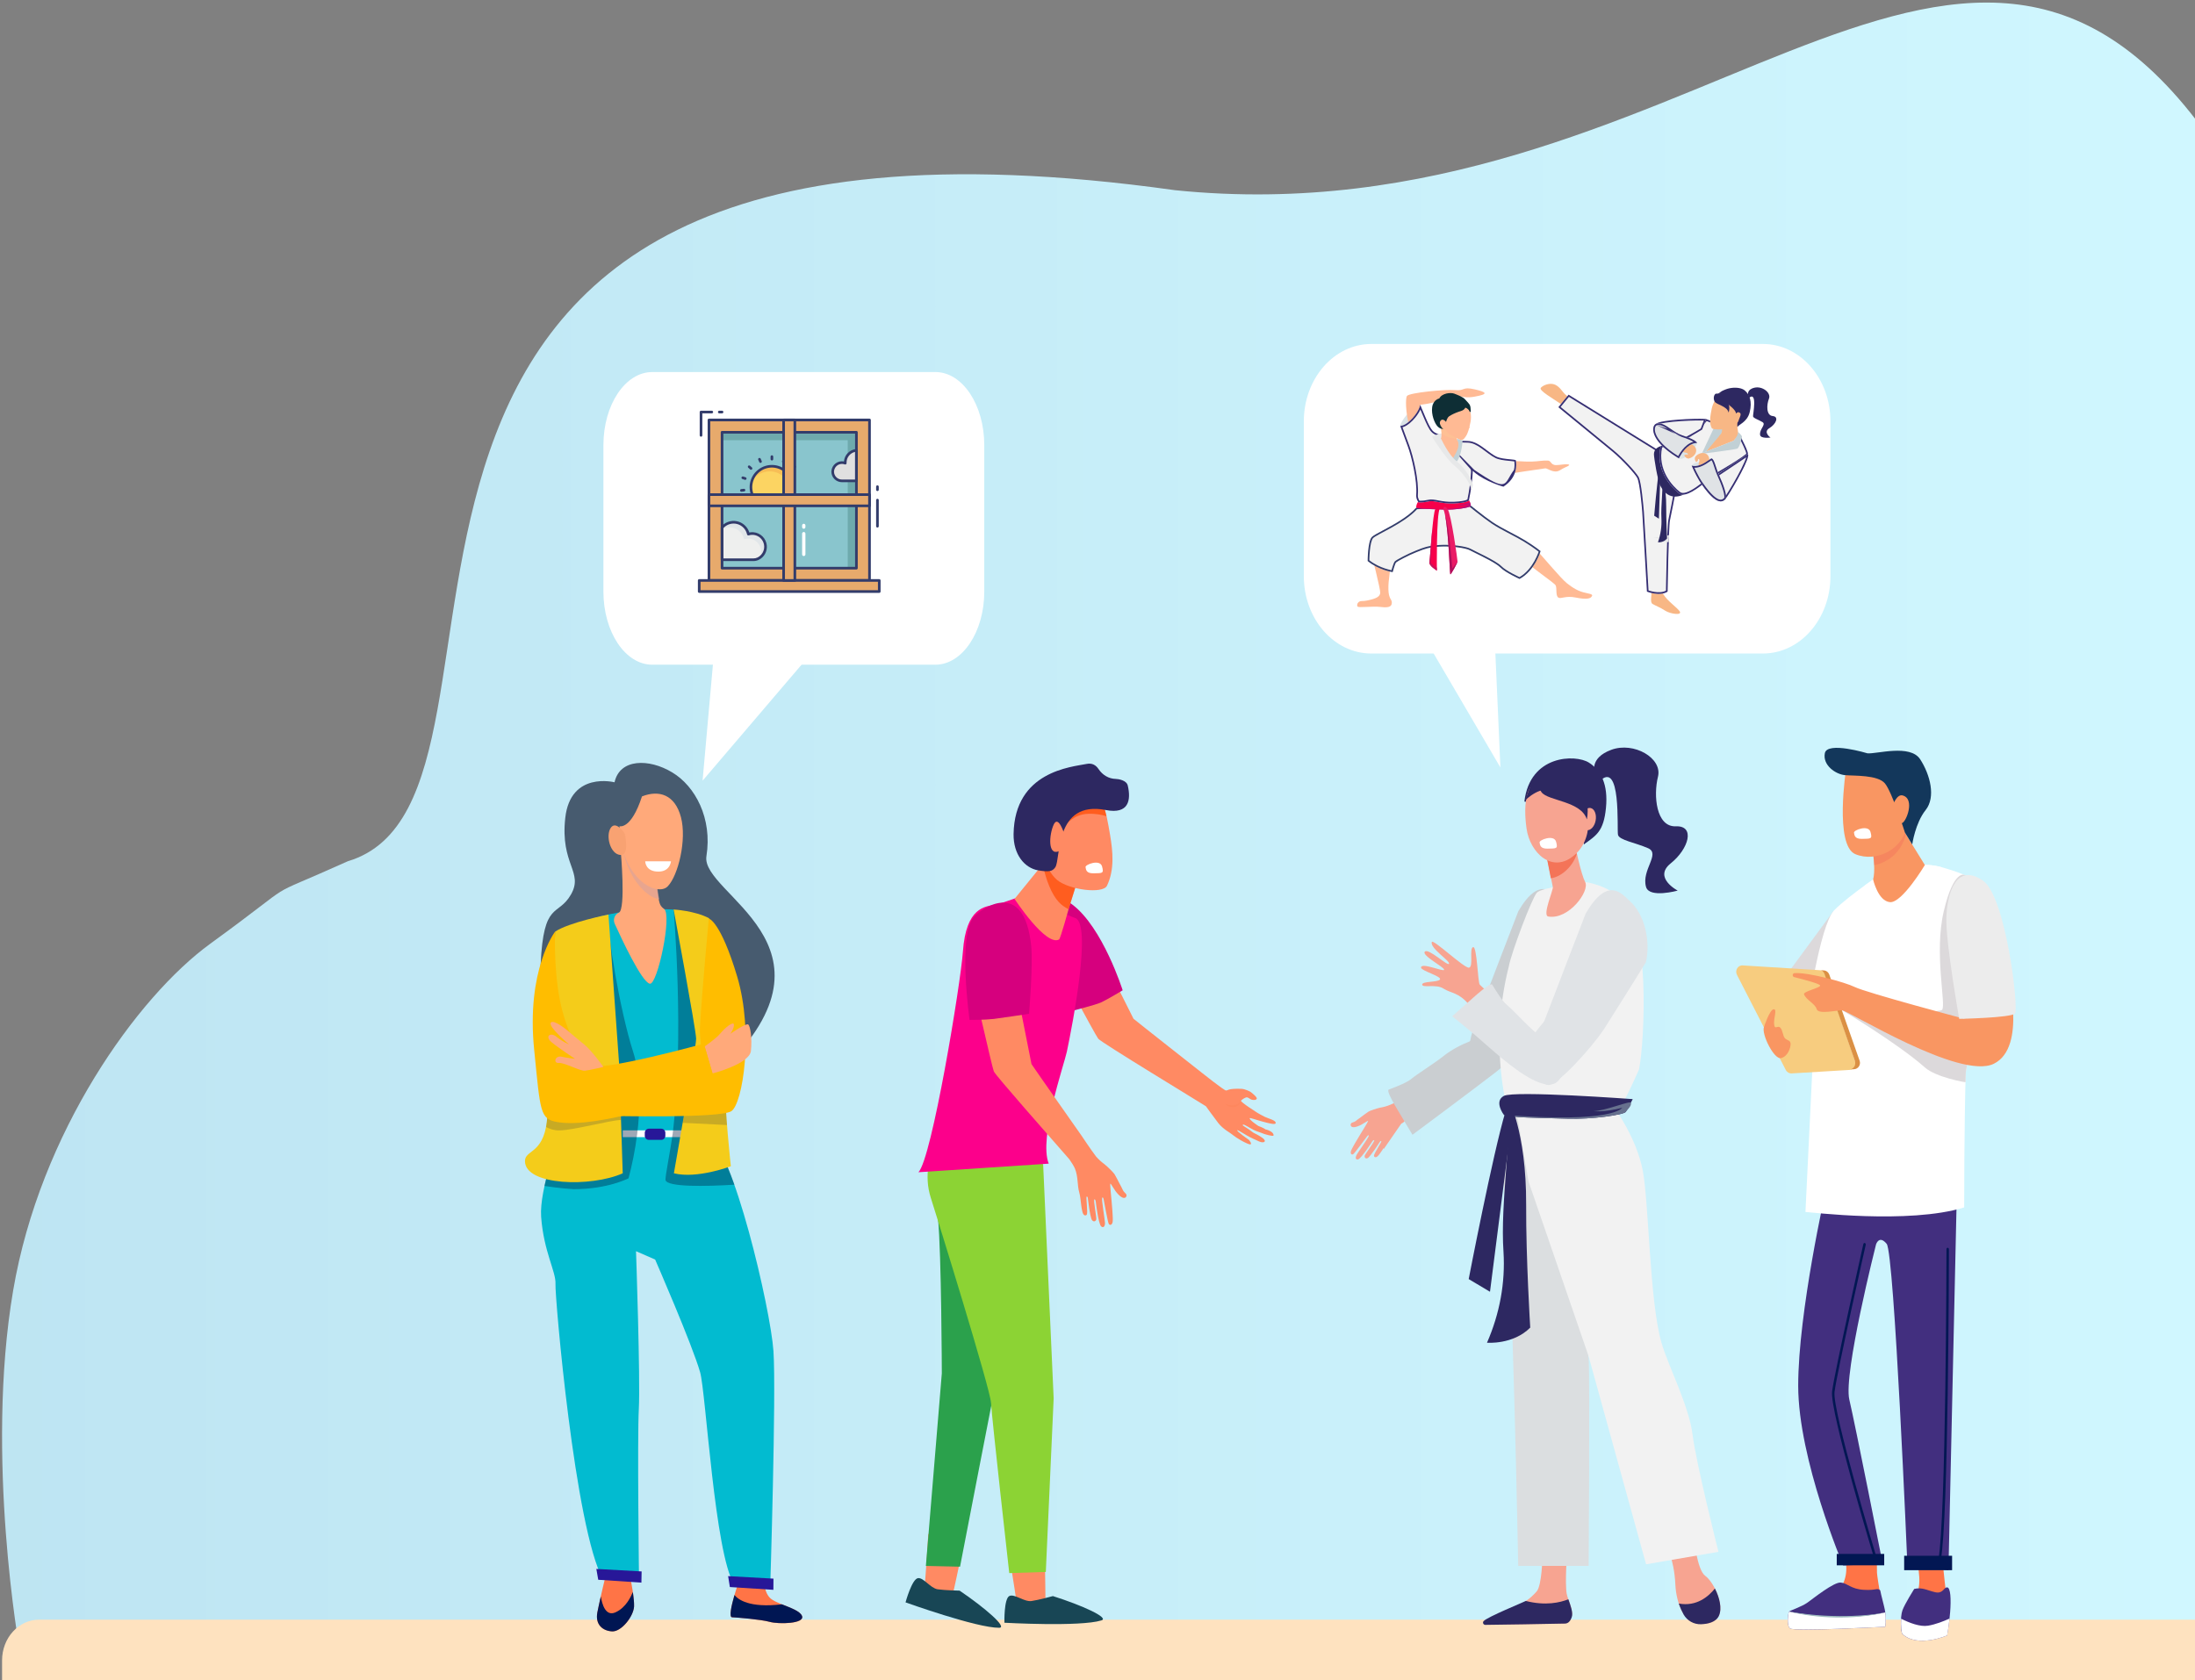<svg width="717" height="549" viewBox="0 0 717 549" fill="none" xmlns="http://www.w3.org/2000/svg">
<rect x="0" y="0" width="717" height="549" fill="#808080" stroke="none"/>
<path d="M721.19 44.382C639.552 -70.054 550.634 79.223 383.777 62.141C74.79 18.805 185.924 259.756 113.62 281.408C82.977 295.197 100.453 285.253 68.66 308.377C44.911 325.65 13.083 369.93 4.287 421.716C-4.965 476.038 6.47 539.408 6.47 539.408L772.63 547.361C793.284 487.727 786.052 135.273 721.19 44.382Z" fill="url(#paint0_linear)"/>
<path d="M12.794 529.217H769.803C776.502 529.217 781.923 535.174 781.923 542.534V549.552H0.674V542.534C0.674 535.174 6.095 529.217 12.794 529.217Z" fill="#FEE2BF"/>
<path d="M575.856 213.536H447.958C435.765 213.536 425.897 202.231 425.897 188.262V137.664C425.897 123.696 435.765 112.39 447.958 112.39H575.856C588.049 112.39 597.918 123.696 597.918 137.664V188.262C597.918 202.231 588.049 213.536 575.856 213.536Z" fill="white"/>
<path d="M486.95 179.117L490.11 250.768L447.156 177.409L486.95 179.117Z" fill="white"/>
<path d="M457.397 139.175C457.348 138.11 460.668 133.141 463.911 132.24L463.77 134.933C463.77 134.933 460.741 138.967 460.654 139.014C460.567 139.06 458.044 140.152 458.044 140.152L457.397 139.175Z" fill="#DAE3E6"/>
<path d="M454.175 184.148C454.36 185.818 453.417 189.312 453.525 192.68C453.617 195.635 454.597 195.794 454.638 196.762C454.689 197.966 454.082 198.709 451.113 198.337C448.145 197.965 443.788 198.713 443.417 198.152C443.2 197.82 443.28 197.021 444.049 196.57C444.579 196.259 445.143 196.5 446.467 196.235C449.713 195.585 450.762 194.906 450.854 193.701C450.946 192.495 447.96 180.903 447.96 180.903L454.175 184.148Z" fill="#FFBA94"/>
<path d="M501.783 179.629C503.665 181.479 509.831 188.999 511.828 190.571C513.692 192.038 515.547 193.244 518.026 193.728C520.505 194.211 520.225 194.475 519.844 195.015C519.463 195.555 518.194 195.962 514.743 195.251C511.292 194.54 509.982 195.818 509.028 195.246C508.075 194.673 508.635 192.098 508.137 191.242C507.639 190.386 499.492 184.912 498.23 183.184L501.783 179.629Z" fill="#FFBA94"/>
<path d="M479.816 164.697C479.816 164.697 484.665 168.662 487.489 170.573C490.643 172.706 494.795 174.51 498.133 176.549C501.471 178.589 503.233 180.074 503.233 180.074C503.233 180.074 501.378 186.473 496.37 189.163C496.37 189.163 491.776 187.123 490.039 185.362C488.302 183.6 481.44 180.539 480.141 179.798C478.843 179.056 473.966 178.352 470.145 178.607C466.324 178.863 465.21 179.418 462.613 180.439C460.016 181.461 456.401 183.411 456.03 183.782C455.659 184.153 454.917 186.934 454.917 186.934C454.917 186.934 450.372 186.285 446.756 183.318C446.756 183.318 446.756 176.825 448.147 175.436C449.539 174.046 458.45 170.572 462.614 165.871L479.816 164.697Z" fill="#F2F2F2"/>
<path fill-rule="evenodd" clip-rule="evenodd" d="M487.19 171.016L487.19 171.016C485.761 170.049 483.829 168.569 482.264 167.339C481.479 166.722 480.783 166.166 480.283 165.763C480.033 165.562 479.832 165.399 479.693 165.286C479.675 165.272 479.658 165.258 479.642 165.245L462.866 166.39C460.715 168.744 457.459 170.768 454.601 172.362C453.652 172.892 452.732 173.381 451.908 173.82C451.462 174.058 451.044 174.28 450.664 174.486C450.118 174.782 449.65 175.045 449.278 175.274C448.897 175.509 448.652 175.688 448.525 175.814C448.292 176.047 448.057 176.579 447.862 177.38C447.675 178.149 447.548 179.062 447.462 179.949C447.376 180.833 447.333 181.677 447.312 182.3C447.301 182.611 447.296 182.867 447.293 183.044C447.293 183.051 447.293 183.057 447.293 183.064C448.985 184.399 450.87 185.231 452.363 185.732C453.136 185.991 453.799 186.16 454.266 186.264C454.364 186.286 454.452 186.305 454.532 186.321C454.608 186.054 454.71 185.702 454.824 185.337C454.942 184.962 455.073 184.566 455.202 184.237C455.266 184.073 455.332 183.917 455.398 183.785C455.456 183.667 455.54 183.516 455.652 183.404C455.743 183.313 455.886 183.214 456.021 183.126C456.171 183.028 456.361 182.912 456.581 182.784C457.022 182.528 457.598 182.214 458.24 181.88C459.524 181.214 461.095 180.462 462.417 179.942C462.625 179.86 462.825 179.781 463.018 179.704C464.015 179.308 464.843 178.979 465.778 178.721C466.904 178.41 468.176 178.203 470.109 178.074C472.062 177.943 474.271 178.058 476.156 178.298C477.1 178.419 477.97 178.571 478.692 178.743C479.401 178.911 480.012 179.108 480.406 179.333C480.712 179.508 481.364 179.828 482.227 180.252L482.255 180.266C483.102 180.682 484.129 181.186 485.17 181.722C486.222 182.263 487.295 182.84 488.218 183.395C489.129 183.943 489.934 184.494 490.42 184.986C491.224 185.803 492.739 186.72 494.108 187.451C494.782 187.812 495.403 188.118 495.855 188.334C496.056 188.43 496.223 188.508 496.346 188.565C498.601 187.274 500.182 185.179 501.213 183.347C501.744 182.405 502.122 181.544 502.367 180.92C502.473 180.651 502.554 180.426 502.611 180.258C502.599 180.249 502.587 180.24 502.575 180.23C502.362 180.063 502.043 179.817 501.619 179.508C500.772 178.89 499.51 178.017 497.854 177.005C496.41 176.123 494.812 175.285 493.191 174.436C492.959 174.314 492.726 174.192 492.493 174.069C490.645 173.097 488.794 172.101 487.19 171.016ZM503.233 180.074C503.233 180.074 501.378 186.473 496.37 189.163C496.37 189.163 491.776 187.123 490.039 185.362C488.741 184.045 484.58 182.002 482.018 180.745C481.152 180.32 480.469 179.985 480.141 179.798C478.843 179.056 473.966 178.352 470.145 178.607C466.637 178.842 465.41 179.329 463.222 180.198C463.027 180.275 462.825 180.356 462.613 180.439C460.016 181.461 456.401 183.411 456.03 183.782C455.659 184.153 454.917 186.934 454.917 186.934C454.917 186.934 450.372 186.285 446.756 183.318C446.756 183.318 446.756 176.825 448.147 175.436C448.618 174.966 449.949 174.258 451.665 173.344C455.023 171.556 459.858 168.982 462.614 165.871L479.816 164.697C479.816 164.697 484.665 168.662 487.489 170.573C489.264 171.773 491.354 172.869 493.438 173.962C495.058 174.811 496.673 175.657 498.133 176.549C501.471 178.589 503.233 180.074 503.233 180.074Z" fill="#323C6B"/>
<path d="M463.911 132.235C463.911 132.235 467.171 132.134 472.165 130.244C477.159 128.353 476.895 130.448 481.625 129.614C486.354 128.78 485.704 128.13 481.625 127.203C477.545 126.276 478.601 127.77 475.349 127.469C472.096 127.168 460.268 128.323 459.572 129.388C459.118 130.082 459.002 134.499 460.546 140.147L464.57 134.769L463.911 132.235Z" fill="#FFBA94"/>
<path d="M479.824 163.323C479.824 163.323 480.616 164.879 480.338 165.372C480.06 165.866 475.334 166.645 471.849 166.503C468.363 166.361 463.264 166.361 462.614 165.867C462.614 165.867 462.522 164.172 464.006 163.253C465.489 162.333 479.824 163.323 479.824 163.323Z" fill="#F7004A"/>
<path d="M492.264 150.745C494.773 150.444 497.668 150.915 500.286 150.827C502.751 150.745 503.998 150.394 505.621 150.496C506.946 150.576 506.37 152.314 509.144 151.92C511.918 151.526 514.047 151.595 511.283 152.709C510.042 153.209 509.328 154.102 508.07 154.054C506.528 153.997 505.323 152.979 504.801 153.028C503.852 153.117 492.264 154.899 492.264 154.899V150.745Z" fill="#FFBA94"/>
<path d="M472.166 143.302C472.537 143.726 475.689 144.087 479.307 144.087C482.926 144.087 485.79 147.73 488.767 149.188C490.807 150.186 495.163 149.995 495.163 150.459C495.163 150.923 496.276 155.679 491.083 159.017C491.083 159.017 484.684 157.255 481.067 153.823C481.067 153.823 481.018 157.897 479.821 163.469C479.821 163.469 479.428 164.303 474.962 164.489C470.496 164.675 468.64 163.377 466.601 163.84C464.561 164.303 463.354 164.118 463.354 164.118C463.354 164.118 462.497 163.065 462.611 161.668C462.983 157.105 461.145 149.286 459.83 145.762C458.068 141.032 457.396 139.182 457.396 139.182C457.769 139.152 458.135 139.062 458.479 138.915C460.704 138 463.59 134.457 463.905 132.247C463.905 132.247 466.246 137.973 466.802 138.915C467.358 139.858 467.752 141.112 469.563 141.743C472.24 142.668 472.166 143.302 472.166 143.302Z" fill="#F2F2F2"/>
<path fill-rule="evenodd" clip-rule="evenodd" d="M471.619 143.373C471.599 143.349 471.566 143.315 471.518 143.273C471.277 143.064 470.701 142.702 469.389 142.248L469.388 142.248C467.651 141.643 467.032 140.475 466.574 139.61C466.493 139.458 466.417 139.316 466.341 139.187C466.04 138.676 465.298 136.964 464.653 135.436C464.407 134.854 464.171 134.289 463.972 133.81C463.579 134.681 462.988 135.588 462.323 136.404C461.26 137.71 459.916 138.901 458.685 139.409C458.501 139.487 458.312 139.551 458.119 139.6C458.204 139.832 458.315 140.134 458.454 140.513C458.842 141.566 459.45 143.211 460.331 145.575C461.001 147.371 461.796 150.237 462.378 153.223C462.958 156.202 463.336 159.356 463.144 161.712C463.097 162.291 463.251 162.81 463.426 163.195C463.505 163.367 463.586 163.508 463.65 163.609C463.779 163.617 463.964 163.623 464.201 163.618C464.724 163.607 465.5 163.542 466.482 163.319C467.564 163.073 468.598 163.272 469.748 163.493C469.822 163.507 469.897 163.521 469.972 163.536C471.234 163.776 472.768 164.046 474.94 163.955C477.147 163.863 478.303 163.612 478.888 163.405C479.129 163.32 479.263 163.246 479.332 163.201C479.903 160.505 480.204 158.173 480.361 156.506C480.441 155.657 480.484 154.982 480.507 154.52C480.518 154.289 480.525 154.112 480.528 153.993C480.53 153.934 480.531 153.889 480.532 153.859L480.532 153.826L480.532 153.819L480.361 153.295M481.042 154.525C481.064 154.07 481.067 153.823 481.067 153.823C481.235 153.982 481.408 154.138 481.587 154.29C485.264 157.415 491.083 159.017 491.083 159.017C495.809 155.979 495.312 151.768 495.185 150.685C495.172 150.577 495.163 150.501 495.163 150.459C495.163 150.258 494.35 150.18 493.262 150.076C491.832 149.938 489.925 149.755 488.767 149.188C487.724 148.677 486.696 147.899 485.644 147.102C483.692 145.625 481.659 144.087 479.307 144.087C475.689 144.087 472.537 143.726 472.166 143.302C472.166 143.302 472.24 142.668 469.563 141.743C468.038 141.212 467.518 140.239 467.06 139.382C466.974 139.221 466.89 139.064 466.802 138.915C466.379 138.199 464.925 134.718 464.252 133.09C464.04 132.576 463.905 132.247 463.905 132.247C463.867 132.516 463.79 132.806 463.681 133.108C462.896 135.282 460.433 138.112 458.479 138.915C458.302 138.99 458.12 139.051 457.934 139.096C457.758 139.138 457.578 139.167 457.396 139.182C457.396 139.182 457.456 139.345 457.586 139.7C457.893 140.537 458.593 142.439 459.83 145.762C461.145 149.286 462.983 157.105 462.611 161.668C462.497 163.065 463.354 164.118 463.354 164.118C463.354 164.118 464.561 164.303 466.601 163.84C467.57 163.62 468.498 163.798 469.683 164.025C470.993 164.276 472.618 164.587 474.962 164.489C479.428 164.303 479.821 163.469 479.821 163.469C480.724 159.268 480.973 155.918 481.042 154.525ZM481.587 153.544C493.003 161.221 491.083 158.139 494.549 153.544C494.826 152.3 494.719 151.346 494.659 150.81C494.658 150.8 494.656 150.791 494.655 150.782C494.583 150.767 494.49 150.751 494.375 150.734C494.067 150.69 493.677 150.653 493.224 150.609C493.051 150.592 492.867 150.575 492.676 150.556C491.354 150.423 489.653 150.217 488.532 149.668C487.743 149.282 486.975 148.758 486.225 148.206C485.913 147.977 485.61 147.747 485.308 147.519C484.866 147.184 484.427 146.852 483.968 146.526C482.442 145.443 480.939 144.621 479.307 144.621C477.483 144.621 475.77 144.53 474.46 144.385C473.806 144.312 473.242 144.224 472.809 144.125C472.594 144.075 472.398 144.019 472.236 143.955C472.094 143.9 471.9 143.81 471.763 143.654L471.607 143.475L471.619 143.373" fill="#352E73"/>
<path d="M474.428 149.971C473.346 149.075 470.387 143.205 470.387 143.205L472.165 143.301L476.329 144.001L477.167 145.383L475.211 149.971H474.428Z" fill="#FFBA94"/>
<path d="M475.84 143.301C477.493 143.764 477.738 143.95 477.738 143.95C477.738 143.95 477.53 148.63 475.886 150.792L474.428 149.972C474.428 149.972 476.834 146.525 476.338 144.914L475.84 143.301Z" fill="#C2D1D6"/>
<path d="M481.019 157.896C481.019 157.894 481.019 157.893 481.019 157.891C480.666 156.759 478.769 153.084 475.89 150.791C473.01 148.498 470.696 143.228 470.696 143.228L471.605 142.669L471.63 142.653L470.989 141.679H470.314C470.11 141.697 469.91 141.751 469.725 141.838C469.245 142.106 467.967 142.546 467.758 142.687C467.722 142.71 472.231 149.803 474.994 152.066C477.91 154.454 480.481 158.176 480.496 159.896C480.496 159.896 480.496 159.902 480.496 159.906C480.496 159.909 481.367 159.022 481.019 157.896Z" fill="#E7E8E9"/>
<path d="M470.502 138.907C470.85 140.089 471.022 142.551 470.697 143.227C470.583 143.464 472.354 144.906 474.074 145.246C475.245 145.479 476.28 145.443 476.34 144.913C476.395 144.411 475.415 142.87 475.861 142.386C476.308 141.902 471.187 138.93 471.187 138.93L470.502 138.907Z" fill="#FFBA94"/>
<g style="mix-blend-mode:multiply" opacity="0.3">
<path d="M475.842 143.3C475.734 142.918 475.688 142.573 475.861 142.386C476.307 141.904 471.187 138.93 471.187 138.93L470.502 138.907C470.643 139.437 470.739 139.978 470.789 140.524V140.529C470.811 140.746 470.83 140.971 470.842 141.191C471.173 142.119 472.664 143.151 475.842 143.3Z" fill="#FACE94"/>
</g>
<path d="M478.023 133.4C478.451 133.825 479.994 133.933 480.05 134.821C480.05 134.821 480.416 134.614 480.438 134.371C480.459 134.129 480.329 133.081 480.208 132.562C480.087 132.044 479.186 131.227 478.558 130.48C477.93 129.734 476.306 129.115 475.074 128.632C473.841 128.15 470.981 128.483 470.146 130.191C470.146 130.191 468.18 130.574 467.824 133.017C467.468 135.459 468.623 138.331 469.584 139.323C470.545 140.315 471.41 140.139 471.41 140.139C471.41 140.139 475.435 134.421 475.508 134.358C475.58 134.296 478.023 133.4 478.023 133.4Z" fill="#0E2E35"/>
<path d="M472.353 137.862C471.931 137.291 471.218 136.878 470.73 137.289C470.242 137.7 470.224 138.281 470.508 138.912C471.101 140.225 471.914 140.521 472.372 140.427C472.372 140.427 472.474 141.23 473.364 141.818C474.255 142.405 476.654 143.537 477.358 143.564C478.063 143.591 478.49 142.993 478.504 142.482C478.518 141.971 478.806 142.114 479.037 141.783C479.267 141.452 478.978 141.319 478.978 141.319C478.978 141.319 479.465 141.204 479.388 141.018C479.311 140.832 479.129 140.306 479.29 140.214C479.451 140.122 480.108 139.986 479.989 139.6C479.87 139.215 479.267 138.246 479.327 137.74C479.386 137.235 479.954 136.808 480.056 136.557C480.158 136.306 480.135 134.867 479.948 134.199C479.948 134.199 478.866 132.153 475.944 133.561C473.022 134.97 472.353 137.862 472.353 137.862Z" fill="#FFBA94"/>
<path d="M480.339 165.372C480.484 165.115 480.339 164.576 480.168 164.114C480.162 164.114 477.181 165.281 475.623 165.246C475.623 165.246 477.182 165.482 479.818 164.691C479.818 164.691 478.588 167.316 462.613 165.866C463.263 166.361 468.363 166.361 471.848 166.502C475.332 166.644 480.061 165.866 480.339 165.372Z" fill="#B5107D"/>
<path d="M471.445 166.28C473.207 170.283 473.494 187.75 473.777 187.677C474.061 187.603 476.084 183.871 476.11 183.502C476.136 183.133 474.048 167.942 472.847 166.297C471.645 164.652 471.445 166.28 471.445 166.28Z" fill="#EA1B66"/>
<path d="M468.875 166.348C468.042 167.116 467.177 182.446 466.913 183.65C466.649 184.854 469.364 186.432 469.364 186.432C469.364 186.432 469.117 167.911 470.371 165.981L468.875 166.348Z" fill="#F7004A"/>
<path d="M472.018 168.291C473.316 171.281 474.404 185.729 474.404 185.729C474.404 185.729 475.31 184.661 476.113 183.501C476.087 183.87 474.064 187.602 473.78 187.676C473.53 187.744 473.293 174.55 472.018 168.291Z" fill="#AF0F5C"/>
<path d="M467.925 172.177C467.925 172.285 467.384 183.468 467.384 183.735C467.384 184.002 468.782 185.564 469.324 185.452C469.348 186.069 469.363 186.433 469.363 186.433C469.363 186.433 466.65 184.856 466.912 183.65C467.074 182.915 467.459 176.913 467.925 172.177Z" fill="#C6145C"/>
<path d="M480.294 134.707C480.294 134.707 480.458 134.744 480.494 136.253C480.52 137.326 480.242 138.4 480.004 139.444C479.645 140.994 479.133 142.601 477.871 143.653C477.208 144.205 474.347 142.511 473.65 141.166C472.959 139.815 473.241 137.213 474.24 135.913C475.226 134.604 479.984 134.104 480.294 134.707Z" fill="#FFBA94"/>
<path d="M480.056 134.332C479.945 133.707 479.314 133.45 478.778 132.799C478.778 132.799 478.667 133.871 477.243 134.293C475.061 134.942 472.382 136.252 472.15 137.368C472.15 137.368 471.451 134.065 472.74 132.627C474.029 131.189 476.664 130.571 477.962 130.679C479.259 130.787 480.235 133.008 480.235 133.008L480.056 134.332Z" fill="#0E2E35"/>
<path d="M510.626 132.51C507.348 130.238 502.556 127.592 503.312 126.71C504.069 125.829 506.342 124.944 507.978 125.701C509.614 126.457 510.25 127.936 511.383 128.963C512.516 129.99 513.779 131.127 513.779 131.127L510.626 132.51Z" fill="#F8B785"/>
<path d="M539.362 193.066C539.727 194.167 538.795 196.731 539.811 197.341C540.827 197.952 542.291 198.441 543.941 199.539C545.591 200.637 549.983 201.25 548.519 199.539C547.055 197.828 543.758 195.752 542.784 193.066C541.81 190.38 539.362 193.066 539.362 193.066Z" fill="#F8B785"/>
<path d="M541.139 146.766L512.379 128.969C512.379 128.969 509.458 132.48 509.041 133.059C509.041 133.059 523.508 144.895 526.707 147.544C529.906 150.193 533.941 154.629 534.775 156.092C535.609 157.555 536.306 165.488 536.445 167.296C536.583 169.104 537.975 193.309 537.975 193.309C537.975 193.309 542.146 194.979 544.72 193.309C544.72 193.309 545.07 171.884 545.486 170.079C545.903 168.274 547.18 161.507 547.18 161.507L541.713 147.449C541.601 147.165 541.399 146.925 541.139 146.766Z" fill="#F2F2F2"/>
<path fill-rule="evenodd" clip-rule="evenodd" d="M540.86 147.222L540.857 147.22L512.493 129.668C512.443 129.728 512.388 129.795 512.328 129.868C512.048 130.206 511.67 130.662 511.279 131.137C510.716 131.821 510.138 132.527 509.782 132.975L511.69 134.536C513.096 135.687 515.005 137.249 517.013 138.894C521.029 142.184 525.447 145.806 527.048 147.132C528.671 148.476 530.496 150.265 532.019 151.898C533.527 153.516 534.787 155.034 535.239 155.827C535.378 156.07 535.494 156.408 535.596 156.777C535.7 157.157 535.8 157.61 535.894 158.106C536.081 159.1 536.253 160.298 536.401 161.499C536.698 163.902 536.908 166.346 536.978 167.255C537.047 168.166 537.43 174.677 537.795 180.949C537.978 184.088 538.156 187.17 538.289 189.468C538.355 190.617 538.41 191.569 538.448 192.235L538.488 192.926C538.581 192.957 538.693 192.993 538.821 193.032C539.235 193.157 539.812 193.307 540.463 193.407C541.699 193.596 543.101 193.588 544.191 193.001C544.193 192.847 544.197 192.636 544.202 192.375C544.212 191.786 544.227 190.941 544.247 189.923C544.286 187.885 544.343 185.15 544.413 182.357C544.482 179.566 544.565 176.715 544.657 174.448C544.702 173.316 544.751 172.326 544.8 171.561C544.849 170.816 544.902 170.236 544.965 169.959C545.171 169.068 545.592 166.936 545.964 165.014C546.15 164.056 546.322 163.155 546.449 162.492C546.512 162.161 546.563 161.89 546.599 161.701L546.626 161.558L541.216 147.646C541.216 147.645 541.216 147.645 541.215 147.645C541.146 147.469 541.021 147.32 540.86 147.222ZM541.713 147.449L547.18 161.507C547.18 161.507 545.903 168.274 545.486 170.079C545.07 171.884 544.72 193.309 544.72 193.309C542.146 194.979 537.975 193.309 537.975 193.309C537.975 193.309 536.583 169.104 536.445 167.296C536.306 165.488 535.609 157.555 534.775 156.092C533.941 154.629 529.906 150.193 526.707 147.544C523.509 144.895 509.048 133.065 509.041 133.059C509.458 132.48 512.379 128.969 512.379 128.969L541.139 146.766C541.399 146.925 541.601 147.165 541.713 147.449Z" fill="#352E73"/>
<path d="M543.483 145.514C541.767 145.792 540.26 146.696 540.26 148.386C540.26 149.496 541.411 157.007 542.478 158.955C543.545 160.903 545.749 163.48 549.944 161.614L543.483 145.514Z" fill="#2D2861"/>
<path d="M568.577 142.629C569.248 144.13 570.976 147.219 570.976 148.385C570.976 149.097 560.574 155.293 559.224 155.941C557.873 156.589 551.196 163.267 548.511 161.227C545.827 159.188 540.628 153.53 542.483 145.74C542.483 145.74 544.801 145.332 549.16 143.684C553.52 142.036 557.311 136.934 557.311 136.934C557.311 136.934 560.818 138.22 562.593 139.199C564.369 140.179 568.577 142.629 568.577 142.629Z" fill="#F2F2F2"/>
<path fill-rule="evenodd" clip-rule="evenodd" d="M542.483 145.74C540.628 153.53 545.826 159.188 548.511 161.227C550.544 162.771 554.865 159.319 557.43 157.27C558.253 156.612 558.896 156.099 559.224 155.941C560.574 155.293 570.976 149.097 570.976 148.385C570.976 147.522 570.03 145.606 569.266 144.06C568.997 143.517 568.752 143.019 568.577 142.629C568.577 142.629 564.369 140.179 562.593 139.199C560.818 138.22 557.311 136.934 557.311 136.934C557.311 136.934 553.52 142.036 549.16 143.684C544.801 145.332 542.483 145.74 542.483 145.74ZM557.492 137.572C557.553 137.595 557.622 137.621 557.696 137.649C558.05 137.784 558.54 137.975 559.086 138.195C560.184 138.639 561.478 139.195 562.335 139.668C563.218 140.154 564.709 141.009 565.984 141.744C566.62 142.111 567.202 142.448 567.624 142.693C567.835 142.815 568.006 142.915 568.124 142.984L568.161 143.005C568.325 143.362 568.534 143.786 568.756 144.234L568.786 144.295C569.034 144.798 569.299 145.334 569.544 145.859C569.799 146.406 570.028 146.932 570.193 147.387C570.329 147.764 570.407 148.055 570.432 148.254C570.378 148.309 570.297 148.383 570.185 148.477C569.916 148.701 569.519 148.993 569.025 149.336C568.04 150.019 566.706 150.875 565.324 151.733C562.549 153.456 559.637 155.15 558.992 155.459C558.767 155.567 558.474 155.776 558.163 156.012C557.858 156.243 557.496 156.533 557.099 156.85L557.024 156.91C556.165 157.596 555.134 158.416 554.065 159.152C552.99 159.891 551.91 160.522 550.955 160.847C549.983 161.178 549.289 161.147 548.835 160.802C546.249 158.837 541.37 153.504 542.928 146.194C542.96 146.187 542.994 146.18 543.03 146.172C543.324 146.106 543.758 146.001 544.328 145.845C545.469 145.533 547.154 145.014 549.349 144.184C551.635 143.32 553.737 141.569 555.247 140.07C556.007 139.315 556.628 138.614 557.059 138.1C557.236 137.89 557.382 137.711 557.492 137.572Z" fill="#352E73"/>
<path d="M561.324 141.783L557.307 147.543L566.292 144.015L567.872 142.255L565.575 141.472L561.324 141.783Z" fill="#F8B785"/>
<path d="M567.544 139.619C567.615 138.791 570.75 138.073 571.557 134.624C572.365 131.176 571.557 128.926 569.906 127.555C568.082 126.04 562.895 126.504 561.475 128.95L567.544 139.619Z" fill="#2D2861"/>
<path d="M557.307 147.543L563.412 140.321L560.5 138.437L555.992 148.026L557.307 147.543Z" fill="#C1D0D5"/>
<path d="M560.529 130.145C560.326 129.701 561.286 128.262 562.884 127.618C564.481 126.974 560.622 130.395 560.622 130.395L560.529 130.145Z" fill="#2D2861"/>
<path d="M562.131 139.536C562.772 139.645 562.722 141.695 561.527 142.546C561.527 142.546 562.66 143.296 563.883 143.303C565.405 143.303 568.297 143.565 567.744 141.098C567.69 140.854 567.426 139.439 567.496 138.44C567.614 136.765 569.377 134.653 565.852 135.172C561.983 135.742 562.131 139.536 562.131 139.536Z" fill="#F8B785"/>
<g style="mix-blend-mode:multiply" opacity="0.3">
<path d="M567.28 136.846C567.28 136.846 563.98 139.272 562.464 139.914C562.605 140.347 562.548 141.081 562.225 141.717C567.672 141.74 567.28 136.846 567.28 136.846Z" fill="#F8B785"/>
</g>
<path d="M566.665 137.797C566.703 139.912 563.034 140.286 561.387 140.322C559.683 140.357 559.548 139.773 559.686 139.208C559.825 138.643 559.674 138.322 559.398 138.28C559.122 138.238 559.356 138.236 559.275 137.546C559.275 137.546 559.113 137.155 559.194 136.857C559.275 136.559 559.15 136.18 559.15 136.18C559.606 135.8 559.646 135.897 559.398 135.562C559.15 135.226 559.253 135.214 559.589 134.631C559.924 134.048 559.927 133.752 559.9 133.18C559.873 132.608 559.74 132.153 560.19 130.917C560.64 129.682 561.638 128.674 562.238 128.39C562.837 128.105 565.885 128.667 566.73 130.166C567.575 131.666 567.061 135.089 567.061 135.089C567.061 135.089 567.585 134.322 568.36 134.907C568.87 135.292 568.322 136.339 568.1 136.871C567.878 137.403 567.884 138.053 567.177 138.094C566.651 138.123 566.665 137.797 566.665 137.797Z" fill="#F8B785"/>
<path d="M571.095 129.315C570.927 128.964 570.568 127.251 573.138 126.671C575.708 126.091 578.609 128.316 577.828 130.283C577.047 132.25 576.892 135.741 579.052 135.939C581.212 136.137 580.134 138.589 577.97 139.896C575.806 141.203 578.328 142.969 578.328 142.969C578.328 142.969 575.125 143.418 574.934 142.115C574.65 140.191 577.03 138.713 575.712 137.919C574.394 137.125 572.69 136.626 572.634 136.03C572.578 135.433 574.121 127.776 571.365 129.961L571.095 129.315Z" fill="#2D2861"/>
<path d="M561.467 128.95C561.467 128.95 561.434 129.955 563.068 131.068C564.702 132.18 567.037 133.944 567.061 135.088C567.061 135.088 569.299 133.381 568.684 131.186C568.07 128.99 562.895 127.785 562.895 127.785L561.907 128.51L561.467 128.95Z" fill="#2D2861"/>
<path d="M557.306 136.931C555.647 136.652 542.572 137.039 541.054 138.436C538.862 140.454 541.717 143.923 543.483 145.514C545.249 147.104 555.992 140.362 555.992 140.362L557.306 136.931Z" fill="#F2F2F2"/>
<path fill-rule="evenodd" clip-rule="evenodd" d="M541.416 138.829C540.98 139.231 540.805 139.685 540.795 140.18C540.784 140.695 540.953 141.279 541.262 141.895C541.881 143.13 542.983 144.343 543.841 145.116C543.895 145.165 544.068 145.245 544.491 145.216C544.891 145.188 545.408 145.07 546.017 144.871C547.232 144.476 548.711 143.798 550.156 143.058C551.597 142.321 552.986 141.534 554.015 140.929C554.53 140.628 554.954 140.372 555.249 140.192C555.377 140.114 555.481 140.05 555.557 140.003L556.552 137.405C556.017 137.382 555.237 137.374 554.287 137.387C552.813 137.405 550.985 137.471 549.161 137.588C547.336 137.706 545.525 137.876 544.083 138.1C543.361 138.213 542.743 138.337 542.266 138.473C541.762 138.616 541.504 138.748 541.416 138.829ZM556.753 136.88C553.759 136.716 542.459 137.143 541.054 138.436C538.862 140.454 541.717 143.923 543.483 145.514C545.249 147.104 555.992 140.362 555.992 140.362L557.306 136.931C557.182 136.91 556.994 136.893 556.753 136.88Z" fill="#352E73"/>
<path d="M567.748 141.094C567.871 142.256 566.293 144.015 566.293 144.015L557.843 147.347L555.01 148.386C555.01 148.386 566.754 146.928 567.494 146.585C568.234 146.242 568.979 143.032 569.015 142.69C569.051 142.348 567.748 141.094 567.748 141.094Z" fill="#C1D0D5"/>
<path d="M552.588 152.138C552.983 151.495 554.026 151.113 554.752 151.044C555.478 150.975 558.785 149.57 559.22 149.82C559.22 149.82 556.387 153.13 556.178 153.13H553.465L552.588 152.138Z" fill="#DAE3E6"/>
<path d="M570.976 148.385C571.969 149.635 564.476 162.154 563.585 163.083C562.695 164.011 560.789 165.223 555.992 158.403L570.976 148.385Z" fill="#F2F2F2"/>
<path fill-rule="evenodd" clip-rule="evenodd" d="M571.003 148.425C570.995 148.411 570.986 148.397 570.976 148.385L555.992 158.403C556.097 158.552 556.2 158.697 556.302 158.838C560.872 165.17 562.714 163.991 563.585 163.083C564.396 162.238 570.674 151.793 571.049 148.979C571.082 148.731 571.069 148.543 571.003 148.425ZM570.409 149.407L556.747 158.541C558.963 161.608 560.462 162.79 561.437 163.146C561.923 163.324 562.264 163.291 562.515 163.2C562.781 163.103 562.999 162.921 563.199 162.713C563.271 162.638 563.459 162.384 563.754 161.94C564.037 161.513 564.396 160.949 564.8 160.291C565.607 158.974 566.592 157.291 567.518 155.598C568.445 153.902 569.306 152.209 569.873 150.87C570.115 150.296 570.298 149.801 570.409 149.407Z" fill="#352E73"/>
<path d="M558.364 150.738C558.544 147.395 555.275 147.505 553.88 149.115C553.231 149.84 553.957 151.083 554.146 150.954C555.103 150.305 554.346 149.812 554.861 150.012C554.921 150.039 554.974 150.077 555.018 150.125C555.062 150.173 555.096 150.23 555.118 150.291C555.226 150.832 554.526 151.729 555.032 152.272C555.032 152.277 558.183 154.083 558.364 150.738Z" fill="#F8B785"/>
<path d="M554.35 144.738C554.458 145.223 550.7 150.88 548.414 149.78C546.608 148.914 549.469 145.038 549.469 145.038L554.35 144.738Z" fill="#DAE3E6"/>
<path d="M549.473 147.288C549.716 147.989 550.835 147.79 551.264 148.14C551.676 148.477 550.93 149.965 551.723 149.784C553.801 149.308 555.425 146.471 552.395 145.064C549.365 143.657 549.473 147.288 549.473 147.288Z" fill="#F8B785"/>
<path d="M561.47 155.127C560.799 153.682 560.26 151.487 559.809 150.582C559.484 149.933 559.268 149.91 559.224 149.825C558.986 149.36 555.555 153.071 552.588 152.142C552.588 152.142 554.227 156.092 555.993 158.406C560.79 165.224 562.681 163.999 563.586 163.086C564.405 162.26 562.832 158.06 561.47 155.127Z" fill="#E0E3E6"/>
<path fill-rule="evenodd" clip-rule="evenodd" d="M552.855 152.759C552.684 152.374 552.588 152.142 552.588 152.142C552.798 152.208 553.011 152.251 553.225 152.273C555.076 152.466 557.003 151.147 558.162 150.354C558.757 149.947 559.149 149.678 559.224 149.825C559.236 149.847 559.259 149.866 559.294 149.892C559.39 149.966 559.57 150.105 559.809 150.582C560.02 151.007 560.251 151.715 560.506 152.497C560.795 153.382 561.113 154.36 561.47 155.127C562.832 158.06 564.405 162.26 563.586 163.086C562.681 163.999 560.79 165.224 555.993 158.406C554.655 156.653 553.39 153.961 552.855 152.759ZM553.471 152.825C553.639 153.196 553.856 153.66 554.108 154.17C554.734 155.439 555.567 156.967 556.418 158.082L556.424 158.09L556.43 158.099C558.822 161.497 560.413 162.771 561.432 163.143C561.917 163.319 562.259 163.287 562.512 163.196C562.78 163.099 563 162.918 563.206 162.71C563.206 162.711 563.206 162.711 563.206 162.711C563.205 162.711 563.237 162.672 563.259 162.541C563.281 162.404 563.285 162.21 563.26 161.958C563.212 161.453 563.061 160.798 562.834 160.052C562.383 158.565 561.66 156.806 560.985 155.352C560.633 154.596 560.322 153.655 560.048 152.818C560.035 152.776 560.021 152.734 560.008 152.693C559.743 151.882 559.523 151.208 559.33 150.821M553.471 152.825C554.85 152.866 556.193 152.222 557.204 151.616C557.684 151.329 558.124 151.028 558.475 150.787C558.595 150.706 558.704 150.631 558.801 150.566C558.907 150.496 558.992 150.44 559.061 150.399C559.116 150.457 559.208 150.577 559.33 150.821M559.234 150.307C559.234 150.307 559.233 150.308 559.23 150.309C559.233 150.308 559.234 150.307 559.234 150.307Z" fill="#352E73"/>
<path d="M541.053 138.435C539.449 138.868 538.397 143.804 548.411 149.781C548.411 149.781 550.673 144.739 554.347 144.739C554.347 144.739 554.347 143.811 549.432 142.216C546.196 141.167 543.71 137.716 541.053 138.435Z" fill="#E0E3E6"/>
<path fill-rule="evenodd" clip-rule="evenodd" d="M541.193 138.951L541.193 138.951C541.029 138.995 540.768 139.195 540.634 139.69C540.502 140.174 540.511 140.899 540.874 141.836C541.576 143.65 543.586 146.185 548.194 149.024C548.242 148.934 548.297 148.835 548.358 148.728C548.637 148.238 549.051 147.582 549.587 146.923C550.434 145.88 551.651 144.753 553.183 144.355C552.556 143.968 551.394 143.415 549.267 142.725M553.93 144.224C553.398 143.795 552.187 143.11 549.432 142.216C548.121 141.791 546.934 140.972 545.808 140.196C544.154 139.056 542.634 138.007 541.053 138.435C539.474 138.861 538.43 143.652 547.951 149.502C548.102 149.595 548.255 149.688 548.411 149.781C548.411 149.781 548.494 149.598 548.652 149.302C549.279 148.128 551.101 145.179 553.754 144.783C553.774 144.78 553.793 144.778 553.813 144.775C553.988 144.752 554.165 144.739 554.347 144.739C554.347 144.739 554.347 144.56 553.93 144.224ZM541.193 138.951C542.261 138.662 543.353 139.192 544.729 140.108L541.193 138.951ZM544.729 140.108C544.971 140.268 545.22 140.441 545.477 140.618L544.729 140.108ZM545.477 140.618C546.605 141.397 547.874 142.273 549.267 142.724L545.477 140.618Z" fill="#352E73"/>
<path d="M560.38 130.68C560.38 130.68 560.221 130.646 559.615 132.007C559.185 132.976 559.022 134.068 558.835 135.117C558.564 136.677 558.406 138.351 559.124 139.824C559.501 140.597 562.678 140.218 563.806 139.275C564.933 138.324 565.672 135.837 565.283 134.244C564.907 132.649 560.885 130.256 560.38 130.68Z" fill="#F8B785"/>
<path d="M561.468 128.508C561.094 128.733 560.535 128.492 560.278 128.755C559.699 129.335 559.686 130.486 560.096 131.208C560.693 132.254 564.283 132.729 564.633 134.811C564.633 134.811 565.667 132.265 563.581 130.619C561.158 128.712 561.468 128.508 561.468 128.508Z" fill="#2D2861"/>
<path d="M551.72 149.783C550.772 150.023 550.015 148.794 550.219 148.686C551.261 148.14 551.325 149.081 551.391 148.476C551.457 147.871 552.791 148.003 552.791 148.003L551.72 149.783Z" fill="#F8B785"/>
<path d="M545.182 174.828C542.006 175.811 540.021 175.527 540.021 175.527C540.021 175.527 541.844 176.238 544.543 175.952C544.543 175.952 542.897 176.779 541.384 176.57C541.384 176.57 542.261 177.148 545.101 177.138L545.182 174.828Z" fill="#E7E8E9"/>
<path d="M543.003 156.163C543.327 159.301 542.469 165.144 542.708 169.417C542.837 172.056 542.451 174.694 541.572 177.185C541.572 177.185 543.364 177.41 544.544 175.952C544.544 175.952 544.249 170.035 544.266 165.409C544.287 159.022 543.003 156.163 543.003 156.163Z" fill="#2D2861"/>
<path d="M541.885 153.961C541.262 157.678 540.344 168.507 540.344 168.507L541.876 169.48L542.426 153.126L541.885 153.961Z" fill="#2D2861"/>
<path d="M200.741 255.61C200.741 255.61 186.363 251.908 184.649 267.218C182.934 282.529 190.729 284.882 186.5 292.286C182.272 299.667 177.54 294.137 176.603 315.115C175.688 336.092 223.782 361.571 236.468 349.117C277.659 308.648 228.788 292.149 230.754 279.764C232.742 267.356 227.074 256.844 219.553 252.365C212.033 247.818 202.455 247.818 200.741 255.61Z" fill="#475B6F"/>
<path d="M249.589 515.703C249.589 515.703 249.338 519.702 251.372 521.964C253.406 524.227 260.972 525.438 261.978 528.02C262.984 530.602 254.366 530.762 251.463 529.962C248.56 529.162 241.017 528.545 239.12 528.454C237.223 528.363 241.543 515.795 241.932 515.452C242.32 515.086 249.589 515.703 249.589 515.703Z" fill="#FF7446"/>
<path d="M205.427 513.234C205.427 513.234 207.301 521.666 207.119 524.911C206.936 528.156 202.981 533.206 199.941 533.046C196.901 532.886 194.387 530.853 195.118 526.899C195.85 522.946 198.158 513.531 198.158 513.531L205.427 513.234Z" fill="#FF7446"/>
<path d="M182.866 371.009C182.866 371.009 180.923 306.843 183.963 303.804C185.174 302.593 195.163 299.302 201.975 298.182C212.17 296.514 220.17 297.223 220.17 297.223C220.17 297.223 230.571 309.677 230.571 314.293C230.571 318.908 231.234 371.512 231.234 371.512C239.28 374.483 251.737 427.749 252.652 441.482C253.589 455.216 251.577 519.062 251.577 519.062L239.851 517.783C233.451 507.751 230.571 454.942 228.696 448.384C226.113 439.312 213.999 411.547 213.999 411.547L207.758 408.828C207.758 408.828 209.198 450.691 208.673 460.358C208.147 470.001 208.741 516.754 208.741 516.754L196.992 516.115C187.803 499.616 181.22 423.521 181.448 419.545C181.677 415.569 177.608 409.034 176.763 397.608C176.1 388.559 182.866 371.009 182.866 371.009Z" fill="#02BBD0"/>
<path d="M203.423 371.557H224.27V369.34H203.423V371.557Z" fill="white"/>
<path d="M211.966 372.448H215.989C216.72 372.448 217.338 371.854 217.338 371.1V370.14C217.338 369.409 216.743 368.792 215.989 368.792H211.966C211.234 368.792 210.617 369.386 210.617 370.14V371.1C210.617 371.854 211.212 372.448 211.966 372.448Z" fill="#271798"/>
<path opacity="0.38" d="M182.865 371.008C182.865 371.008 181.15 314.04 183.482 304.923C186.522 302.866 196.237 299.233 198.614 299.05C198.18 303.734 202.431 330.082 206.797 343.61C209.54 352.156 209.152 362.622 208.1 370.78C207.46 375.853 206.454 380.743 205.311 385.016C205.06 385.085 198.591 388.558 187.345 388.558C186.865 388.535 182.659 388.261 177.836 387.507C179.642 379.349 182.865 371.008 182.865 371.008Z" fill="#001C41"/>
<path opacity="0.38" d="M217.405 385.633C217.154 384.834 219.074 375.556 219.668 370.757H219.691C223.646 338.674 220.08 297.816 220.034 297.199C220.263 297.428 220.948 298.205 221.863 299.302C224.651 302.866 230 310.064 230.526 313.744C230.526 313.858 230.549 313.972 230.549 314.063C230.549 314.086 230.549 314.132 230.549 314.155C230.549 314.726 230.549 315.892 230.572 317.491C230.572 317.811 230.595 318.131 230.617 318.451C230.755 331.979 231.257 371.511 231.257 371.511C233.863 372.471 236.903 378.687 239.898 387.096C230.183 387.69 218.091 387.873 217.405 385.633Z" fill="#001C41"/>
<path d="M171.482 379.373C171.46 387.416 193.129 387.988 203.415 383.372L202.295 348.501L198.752 298.822C198.752 298.822 185.746 301.404 181.311 304.421C181.311 304.421 179.871 356.065 178.614 366.576C177.357 377.065 171.482 375.717 171.482 379.373Z" fill="#F4CC1A"/>
<path d="M231.622 300.033C231.622 300.033 236.697 341.165 236.697 351.86C236.697 362.577 238.731 381.064 238.731 381.064C238.731 381.064 227.759 385.268 220.125 383.372C220.125 383.372 227.394 342.125 227.394 339.429C227.394 336.732 220.033 297.177 220.033 297.177C220.033 297.177 227.005 297.565 231.622 300.033Z" fill="#F4CC1A"/>
<path d="M238.411 518.559L252.629 519.473L252.652 515.817L237.84 514.994L238.411 518.559Z" fill="#271798"/>
<path d="M195.414 516.183L209.518 517.119L209.586 513.463L194.797 512.641L195.414 516.183Z" fill="#271798"/>
<path d="M239.92 521.164C241.04 522.581 244.697 525.483 255.395 524.203C258.184 525.323 261.338 526.397 261.978 527.997C262.984 530.579 254.366 530.739 251.463 529.939C248.56 529.139 241.017 528.522 239.12 528.431C238.091 528.385 238.914 524.637 239.92 521.164Z" fill="#001653"/>
<path d="M207.119 524.912C206.936 528.157 202.981 533.207 199.941 533.047C196.901 532.887 194.387 530.853 195.118 526.9C195.369 525.575 195.804 523.609 196.261 521.621C196.65 524.089 197.792 528.294 201.038 526.831C204.558 525.255 206.113 521.598 206.73 520.182C206.981 521.987 207.164 523.769 207.119 524.912Z" fill="#001653"/>
<path opacity="0.18" d="M237.475 367.604C233.36 367.398 228.126 367.124 222.982 366.873C223.28 365.09 223.6 363.262 223.92 361.411L237.086 362.12C237.2 363.925 237.337 365.799 237.475 367.604Z" fill="#001653"/>
<path opacity="0.18" d="M202.867 365.958C202.844 365.958 202.822 365.958 202.799 365.958C199.599 365.958 187.164 369.363 182.638 369.363C180.901 369.363 179.483 368.86 178.363 368.243C178.363 368.198 178.386 368.175 178.386 368.129C178.478 367.649 178.546 367.124 178.615 366.552C178.638 366.278 178.683 365.981 178.706 365.661C178.866 364.107 178.98 362.348 179.095 360.68H202.684L202.867 365.958Z" fill="#001653"/>
<path d="M231.53 300.124C231.53 300.124 235.37 300.924 240.81 319.113C246.227 337.303 242.639 360.657 238.89 363.079C235.141 365.501 198.774 364.61 198.774 364.61L198.637 351.516C198.637 351.516 226.181 347.22 228.901 343.861C229.564 343.039 228.421 339.52 228.65 335.521C229.358 323.227 231.53 300.124 231.53 300.124Z" fill="#FFBD00"/>
<path d="M230.182 341.919C230.182 341.919 233.953 339.337 235.37 337.6C236.788 335.864 239.622 333.533 239.736 334.767C239.874 336.001 238.571 337.783 238.571 337.783C238.571 337.783 243.714 334.196 244.399 334.744C245.085 335.293 245.748 339.154 245.291 343.405C244.811 347.655 232.765 350.74 232.765 350.74L230.182 341.919Z" fill="#FFA97A"/>
<path d="M182.09 366.644C195.211 368.838 222.892 359.08 234.115 355.561L229.91 341.005C229.91 341.005 196.857 350.145 192.514 348.203C190.365 347.243 184.879 337.051 182.867 326.7C180.81 316.12 181.313 304.42 181.313 304.42C181.313 304.42 171.804 316.851 174.501 343.13C176.536 363.193 176.307 365.661 182.09 366.644Z" fill="#FFBD00"/>
<path d="M185.402 336.755C185.402 336.755 188.488 339.383 190.911 341.348C193.334 343.313 197.105 348.615 197.105 348.615C197.105 348.615 192.625 349.689 191.048 349.849C189.471 350.008 184.305 347.129 182.499 347.312C180.693 347.495 181.219 344.821 183.436 345.278C185.63 345.735 187.825 345.964 187.825 345.964C187.825 345.964 182.659 342.582 180.236 340.594C177.813 338.629 179.779 337.143 181.745 338.743C183.71 340.342 185.859 341.256 185.859 341.256C185.859 341.256 178.91 335.384 179.916 334.15C180.922 332.916 185.402 336.755 185.402 336.755Z" fill="#FFA97A"/>
<path d="M213.908 282.826C213.908 282.826 214.639 293.223 215.622 295.486C215.896 296.126 216.377 296.605 216.902 296.971C219.645 298.799 214.754 321.947 212.262 321.422C209.588 320.873 202.936 306.523 200.81 301.861C200.17 300.49 200.742 298.822 202.136 298.205C202.136 298.205 202.136 298.205 202.159 298.205C204.467 297.177 202.776 278.142 202.776 278.142L213.908 282.826Z" fill="#FFA97A"/>
<path opacity="0.65" d="M204.204 277.388C204.204 277.388 203.72 277.685 203.781 278.507C203.882 280.107 204.628 282.095 205.254 283.535C208.181 290.162 212.419 293.361 215.326 293.818C214.599 290.459 214.074 282.095 214.074 282.095L204.204 277.388Z" fill="#DBA39A"/>
<path d="M202.363 269.96C202.363 269.96 206.15 271.186 209.701 260.226C215.324 258.009 220.49 259.677 222.433 267.013C224.376 274.348 221.564 286.002 218.135 289.589C214.707 293.177 202.775 287.19 202.363 269.96Z" fill="#FFA97A"/>
<path d="M204.056 272.337C204.056 272.337 201.244 267.973 199.507 270.486C197.77 273.023 199.301 279.055 202.593 279.352C205.839 279.695 204.056 272.337 204.056 272.337Z" fill="#F8A272"/>
<path d="M305.526 217.189H213.06C204.242 217.189 197.105 206.501 197.105 193.295V145.459C197.105 132.253 204.242 121.565 213.06 121.565H305.558C314.376 121.565 321.514 132.253 321.514 145.459V193.295C321.514 206.501 314.345 217.189 305.526 217.189Z" fill="white"/>
<path d="M233.662 208.339L229.498 255.086L270.441 207.091L233.662 208.339Z" fill="white"/>
<path d="M231.586 137.226H284.024V189.665H231.586V137.226Z" fill="#E7AA6C"/>
<path d="M284.023 190.096H231.585C231.47 190.096 231.36 190.051 231.279 189.97C231.198 189.889 231.152 189.779 231.152 189.664V137.225C231.152 137.111 231.198 137.001 231.279 136.92C231.36 136.839 231.47 136.793 231.585 136.793H284.023C284.138 136.793 284.248 136.839 284.329 136.92C284.41 137.001 284.456 137.111 284.456 137.225V189.664C284.456 189.779 284.41 189.889 284.329 189.97C284.248 190.051 284.138 190.096 284.023 190.096ZM232.016 189.231H283.591V137.658H232.017L232.016 189.231Z" fill="#323C6B"/>
<path d="M235.859 141.246H279.751V185.646H235.859V141.246Z" fill="#89C5CD"/>
<path d="M279.751 141.246V185.645H276.915V143.842H235.859V141.246H279.751Z" fill="#6EAAAD"/>
<path d="M228.4 189.664H287.211V193.283H228.4V189.664Z" fill="#E7AA6C"/>
<path d="M287.21 193.715H228.399C228.285 193.715 228.175 193.67 228.093 193.589C228.012 193.508 227.967 193.398 227.967 193.283V189.664C227.967 189.55 228.012 189.44 228.093 189.359C228.175 189.277 228.285 189.232 228.399 189.232H287.21C287.325 189.232 287.435 189.277 287.516 189.359C287.597 189.44 287.642 189.55 287.642 189.664V193.283C287.642 193.398 287.597 193.508 287.516 193.589C287.435 193.67 287.325 193.715 287.21 193.715ZM228.832 192.851H286.778V190.097H228.832V192.851Z" fill="#323C6B"/>
<path d="M252.141 150.458C252.027 150.458 251.917 150.413 251.836 150.331C251.755 150.25 251.709 150.14 251.709 150.026V149.201C251.709 149.087 251.755 148.977 251.836 148.896C251.917 148.815 252.027 148.769 252.141 148.769C252.256 148.769 252.366 148.815 252.447 148.896C252.528 148.977 252.574 149.087 252.574 149.201V150.026C252.574 150.14 252.528 150.25 252.447 150.331C252.366 150.413 252.256 150.458 252.141 150.458Z" fill="#323C6B"/>
<path d="M248.415 151.25C248.331 151.25 248.249 151.226 248.178 151.18C248.108 151.133 248.053 151.068 248.019 150.991L247.684 150.239C247.637 150.134 247.634 150.015 247.675 149.908C247.716 149.8 247.798 149.714 247.903 149.667C248.008 149.621 248.127 149.617 248.234 149.659C248.341 149.7 248.428 149.782 248.474 149.887L248.81 150.639C248.833 150.691 248.846 150.747 248.847 150.804C248.849 150.86 248.839 150.917 248.818 150.97C248.798 151.023 248.767 151.071 248.728 151.113C248.689 151.154 248.642 151.187 248.59 151.21C248.535 151.236 248.475 151.25 248.415 151.25Z" fill="#323C6B"/>
<path d="M245.326 153.492C245.219 153.492 245.116 153.453 245.036 153.381L244.424 152.83C244.339 152.753 244.288 152.645 244.282 152.531C244.276 152.416 244.316 152.304 244.393 152.219C244.469 152.133 244.577 152.082 244.692 152.076C244.806 152.07 244.918 152.11 245.004 152.187L245.616 152.739C245.681 152.797 245.727 152.874 245.747 152.959C245.768 153.045 245.762 153.134 245.731 153.216C245.699 153.297 245.644 153.368 245.572 153.417C245.499 153.467 245.414 153.493 245.326 153.493V153.492Z" fill="#323C6B"/>
<path d="M243.421 156.794C243.376 156.794 243.331 156.787 243.288 156.773L242.504 156.519C242.45 156.502 242.399 156.474 242.355 156.437C242.312 156.401 242.276 156.355 242.249 156.305C242.223 156.254 242.207 156.198 242.203 156.141C242.198 156.084 242.205 156.027 242.222 155.973C242.24 155.918 242.268 155.868 242.306 155.825C242.343 155.781 242.388 155.746 242.439 155.72C242.49 155.694 242.546 155.679 242.603 155.675C242.66 155.671 242.718 155.678 242.772 155.696L243.555 155.951C243.653 155.982 243.737 156.048 243.791 156.136C243.845 156.224 243.866 156.328 243.85 156.43C243.834 156.532 243.782 156.624 243.704 156.691C243.625 156.758 243.525 156.795 243.422 156.795L243.421 156.794Z" fill="#323C6B"/>
<path d="M242.202 160.671C242.087 160.677 241.975 160.637 241.889 160.56C241.804 160.483 241.753 160.375 241.747 160.261C241.741 160.146 241.781 160.034 241.857 159.948C241.934 159.863 242.042 159.812 242.157 159.806L242.976 159.719C243.032 159.713 243.09 159.717 243.145 159.733C243.199 159.749 243.251 159.775 243.295 159.811C243.339 159.847 243.376 159.892 243.403 159.942C243.43 159.992 243.446 160.047 243.451 160.104C243.463 160.218 243.429 160.332 243.357 160.421C243.285 160.51 243.181 160.567 243.067 160.579L242.248 160.666L242.202 160.671Z" fill="#323C6B"/>
<path d="M243.487 164.626C243.392 164.626 243.299 164.594 243.224 164.536C243.148 164.478 243.094 164.397 243.069 164.305C243.045 164.213 243.051 164.116 243.088 164.028C243.124 163.94 243.188 163.866 243.271 163.819L243.984 163.406C244.084 163.35 244.201 163.335 244.311 163.365C244.422 163.395 244.516 163.467 244.573 163.566C244.63 163.665 244.645 163.782 244.616 163.893C244.587 164.003 244.515 164.097 244.417 164.155L243.703 164.568C243.638 164.606 243.563 164.626 243.487 164.626Z" fill="#323C6B"/>
<path d="M258.958 153.492C258.87 153.492 258.785 153.465 258.713 153.416C258.641 153.366 258.585 153.296 258.554 153.214C258.523 153.133 258.517 153.043 258.537 152.958C258.558 152.873 258.604 152.796 258.669 152.738L259.281 152.186C259.366 152.109 259.479 152.069 259.593 152.075C259.708 152.081 259.815 152.132 259.892 152.218C259.969 152.303 260.009 152.415 260.003 152.53C259.997 152.644 259.946 152.752 259.861 152.829L259.248 153.38C259.169 153.452 259.065 153.492 258.958 153.492Z" fill="#323C6B"/>
<path d="M255.873 151.25C255.814 151.25 255.755 151.237 255.7 151.213C255.648 151.19 255.602 151.157 255.562 151.115C255.523 151.074 255.493 151.026 255.472 150.973C255.452 150.92 255.442 150.863 255.443 150.807C255.445 150.75 255.458 150.694 255.481 150.642L255.816 149.889C255.863 149.785 255.949 149.703 256.056 149.662C256.164 149.62 256.283 149.624 256.387 149.67C256.492 149.717 256.574 149.803 256.615 149.91C256.656 150.018 256.653 150.137 256.607 150.241L256.271 150.994C256.237 151.071 256.181 151.136 256.11 151.181C256.04 151.227 255.957 151.25 255.873 151.25Z" fill="#323C6B"/>
<path d="M256.903 154.286C255.713 153.119 254.139 152.427 252.476 152.34C250.812 152.253 249.174 152.776 247.87 153.812C246.565 154.847 245.684 156.324 245.391 157.964C245.099 159.604 245.416 161.294 246.282 162.717H256.903V154.286Z" fill="#FCD462"/>
<path d="M256.907 154.29V162.717H256.175V155.954C255.44 155.237 254.553 154.696 253.58 154.369C252.607 154.043 251.573 153.94 250.555 154.068C249.537 154.195 248.561 154.551 247.699 155.108C246.837 155.665 246.111 156.409 245.576 157.285C245.904 156.151 246.52 155.122 247.365 154.297C248.209 153.473 249.252 152.881 250.393 152.579C251.534 152.277 252.733 152.276 253.875 152.576C255.016 152.876 256.06 153.466 256.906 154.29H256.907Z" fill="#F7BE56"/>
<path d="M279.751 147.151V157.118H275.059C274.268 157.129 273.504 156.827 272.933 156.279C272.361 155.732 272.029 154.981 272.006 154.19C272.005 154.109 272.008 154.029 272.015 153.948C272.05 153.479 272.194 153.023 272.436 152.619C272.678 152.215 273.011 151.873 273.409 151.62C273.806 151.367 274.257 151.211 274.726 151.163C275.194 151.115 275.668 151.177 276.108 151.344C276.101 151.278 276.098 151.211 276.1 151.144C276.099 150.143 276.474 149.178 277.15 148.439C277.826 147.7 278.754 147.241 279.751 147.151Z" fill="#E0E0E0"/>
<path d="M279.75 157.551H275.058C274.152 157.563 273.277 157.217 272.625 156.588C271.972 155.959 271.594 155.098 271.573 154.192C271.571 154.097 271.575 154.001 271.584 153.905C271.622 153.42 271.762 152.949 271.994 152.522C272.226 152.095 272.546 151.721 272.933 151.426C273.319 151.131 273.764 150.921 274.237 150.809C274.71 150.697 275.202 150.686 275.68 150.777C275.761 149.733 276.212 148.751 276.95 148.008C277.689 147.265 278.668 146.809 279.712 146.721C279.772 146.716 279.832 146.723 279.889 146.742C279.946 146.762 279.998 146.793 280.042 146.833C280.087 146.874 280.122 146.923 280.146 146.979C280.17 147.034 280.183 147.093 280.182 147.153V157.118C280.182 157.233 280.137 157.343 280.056 157.424C279.975 157.505 279.865 157.551 279.75 157.551ZM275.033 151.583C274.88 151.583 274.726 151.597 274.575 151.623C274.009 151.724 273.493 152.01 273.108 152.437C272.722 152.863 272.489 153.406 272.445 153.979C272.439 154.05 272.436 154.121 272.437 154.192C272.458 154.869 272.744 155.511 273.235 155.978C273.725 156.446 274.38 156.7 275.058 156.688H279.317V147.655C278.524 147.83 277.815 148.273 277.307 148.908C276.8 149.542 276.526 150.332 276.53 151.145C276.529 151.193 276.53 151.242 276.535 151.29C276.545 151.364 276.535 151.439 276.507 151.508C276.479 151.577 276.433 151.638 276.375 151.684C276.316 151.73 276.247 151.761 276.174 151.772C276.1 151.784 276.025 151.776 275.955 151.75C275.66 151.639 275.348 151.581 275.033 151.581V151.583Z" fill="#323C6B"/>
<path d="M247.615 182.558C247.126 182.788 246.591 182.904 246.051 182.899H235.859V172.401C236.451 171.695 237.229 171.169 238.105 170.882C238.981 170.596 239.919 170.561 240.814 170.781C241.709 171.001 242.524 171.467 243.167 172.127C243.81 172.787 244.256 173.613 244.453 174.514C244.97 174.359 245.511 174.297 246.05 174.33C247.001 174.402 247.902 174.785 248.613 175.42C249.325 176.056 249.807 176.908 249.985 177.845C250.163 178.782 250.027 179.751 249.598 180.603C249.17 181.455 248.472 182.142 247.614 182.558L247.615 182.558Z" fill="#EEEFEE"/>
<path d="M248.254 182.175C248.591 181.472 248.729 180.689 248.654 179.913C248.556 178.894 248.101 177.942 247.371 177.226C246.64 176.509 245.68 176.073 244.659 175.994C244.12 175.961 243.579 176.023 243.062 176.178C242.821 175.079 242.212 174.096 241.336 173.391C240.46 172.686 239.37 172.302 238.245 172.301C237.409 172.299 236.586 172.514 235.857 172.925V172.401C236.449 171.695 237.227 171.169 238.103 170.882C238.979 170.596 239.917 170.561 240.812 170.781C241.707 171.001 242.522 171.467 243.165 172.127C243.808 172.787 244.254 173.613 244.451 174.514C244.968 174.359 245.509 174.297 246.048 174.33C246.936 174.396 247.782 174.734 248.471 175.298C249.16 175.861 249.659 176.623 249.899 177.48C250.14 178.337 250.111 179.248 249.817 180.088C249.522 180.928 248.976 181.657 248.253 182.175H248.254Z" fill="#E1E6E9"/>
<path d="M279.75 186.077H235.858C235.744 186.077 235.634 186.031 235.552 185.95C235.471 185.869 235.426 185.759 235.426 185.645V141.246C235.426 141.131 235.471 141.021 235.552 140.94C235.634 140.859 235.744 140.813 235.858 140.813H279.75C279.865 140.813 279.975 140.859 280.056 140.94C280.137 141.021 280.183 141.131 280.183 141.246V185.645C280.183 185.759 280.137 185.869 280.056 185.95C279.975 186.031 279.865 186.077 279.75 186.077ZM236.291 185.212H279.318V141.678H236.291V185.212Z" fill="#323C6B"/>
<path d="M256.903 163.149H246.283C246.208 163.149 246.135 163.13 246.07 163.093C246.005 163.057 245.95 163.004 245.912 162.94C245 161.427 244.671 159.634 244.985 157.896C245.299 156.158 246.235 154.593 247.619 153.495C249.002 152.397 250.738 151.84 252.502 151.929C254.266 152.017 255.938 152.745 257.204 153.976C257.246 154.016 257.279 154.064 257.302 154.117C257.324 154.171 257.336 154.228 257.336 154.286V162.718C257.336 162.832 257.29 162.942 257.209 163.023C257.128 163.104 257.018 163.149 256.903 163.149ZM246.533 162.284H256.471V154.473C255.353 153.438 253.903 152.836 252.381 152.774C250.859 152.713 249.365 153.196 248.168 154.138C246.97 155.079 246.148 156.417 245.848 157.91C245.548 159.403 245.791 160.955 246.533 162.285V162.284Z" fill="#323C6B"/>
<path d="M255.971 137.226H259.639V189.665H255.971V137.226Z" fill="#E7AA6C"/>
<path d="M259.639 190.096H255.971C255.857 190.096 255.747 190.051 255.666 189.97C255.585 189.889 255.539 189.779 255.539 189.664V137.225C255.539 137.111 255.585 137.001 255.666 136.92C255.747 136.839 255.857 136.793 255.971 136.793H259.639C259.753 136.793 259.863 136.839 259.944 136.92C260.025 137.001 260.071 137.111 260.071 137.225V189.664C260.071 189.779 260.025 189.889 259.944 189.97C259.863 190.051 259.753 190.096 259.639 190.096ZM256.404 189.231H259.206V137.658H256.404V189.231Z" fill="#323C6B"/>
<path d="M231.586 161.61H284.024V165.278H231.586V161.61Z" fill="#E7AA6C"/>
<path d="M284.023 165.711H231.585C231.47 165.711 231.36 165.666 231.279 165.584C231.198 165.503 231.152 165.393 231.152 165.279V161.612C231.152 161.497 231.198 161.387 231.279 161.306C231.36 161.225 231.47 161.179 231.585 161.179H284.023C284.138 161.179 284.248 161.225 284.329 161.306C284.41 161.387 284.456 161.497 284.456 161.612V165.28C284.455 165.394 284.41 165.504 284.329 165.585C284.248 165.666 284.138 165.711 284.023 165.711ZM232.016 164.846H283.591V162.044H232.017L232.016 164.846Z" fill="#323C6B"/>
<path d="M246.049 183.33H235.858C235.744 183.33 235.634 183.284 235.552 183.203C235.471 183.122 235.426 183.012 235.426 182.897V172.401C235.426 172.299 235.461 172.201 235.526 172.123C236.146 171.384 236.953 170.825 237.863 170.506C238.774 170.187 239.753 170.12 240.698 170.311C241.644 170.502 242.52 170.944 243.235 171.592C243.95 172.239 244.477 173.067 244.761 173.989C245.193 173.904 245.635 173.875 246.075 173.903C247.198 173.989 248.255 174.468 249.06 175.257C249.864 176.045 250.365 177.093 250.473 178.214C250.568 179.183 250.363 180.157 249.885 181.004C249.407 181.852 248.679 182.532 247.801 182.951C247.253 183.207 246.654 183.336 246.049 183.33ZM236.291 182.465H246.049C246.524 182.47 246.995 182.369 247.426 182.169C248.198 181.795 248.826 181.177 249.212 180.41C249.598 179.643 249.72 178.77 249.56 177.927C249.4 177.083 248.966 176.316 248.326 175.744C247.686 175.172 246.875 174.827 246.019 174.763C245.532 174.732 245.044 174.789 244.577 174.929C244.519 174.946 244.459 174.951 244.4 174.944C244.34 174.937 244.283 174.917 244.231 174.887C244.18 174.857 244.135 174.816 244.101 174.768C244.066 174.72 244.041 174.665 244.029 174.607C243.852 173.798 243.455 173.055 242.883 172.457C242.31 171.86 241.584 171.432 240.784 171.22C239.984 171.009 239.141 171.023 238.348 171.26C237.555 171.497 236.843 171.948 236.29 172.563L236.291 182.465Z" fill="#323C6B"/>
<path d="M228.991 142.688C228.876 142.688 228.766 142.643 228.685 142.562C228.604 142.48 228.559 142.371 228.559 142.256V134.631C228.559 134.516 228.604 134.406 228.685 134.325C228.766 134.244 228.876 134.199 228.991 134.199H232.508C232.622 134.199 232.732 134.244 232.813 134.325C232.894 134.406 232.94 134.516 232.94 134.631C232.94 134.746 232.894 134.856 232.813 134.937C232.732 135.018 232.622 135.064 232.508 135.064H229.423V142.256C229.423 142.371 229.378 142.48 229.297 142.562C229.216 142.643 229.106 142.688 228.991 142.688Z" fill="#323C6B"/>
<path d="M235.859 135.064H234.958C234.843 135.064 234.733 135.018 234.652 134.937C234.571 134.856 234.525 134.746 234.525 134.631C234.525 134.516 234.571 134.406 234.652 134.325C234.733 134.244 234.843 134.199 234.958 134.199H235.859C235.974 134.199 236.084 134.244 236.165 134.325C236.246 134.406 236.291 134.516 236.291 134.631C236.291 134.746 236.246 134.856 236.165 134.937C236.084 135.018 235.974 135.064 235.859 135.064Z" fill="#323C6B"/>
<path d="M286.618 160.455C286.503 160.455 286.393 160.409 286.312 160.328C286.231 160.247 286.186 160.137 286.186 160.022V159.013C286.186 158.898 286.231 158.788 286.312 158.707C286.393 158.626 286.503 158.581 286.618 158.581C286.733 158.581 286.843 158.626 286.924 158.707C287.005 158.788 287.05 158.898 287.05 159.013V160.022C287.05 160.137 287.005 160.247 286.924 160.328C286.843 160.409 286.733 160.455 286.618 160.455Z" fill="#323C6B"/>
<path d="M286.618 172.382C286.503 172.382 286.393 172.336 286.312 172.255C286.231 172.174 286.186 172.064 286.186 171.95V163.409C286.186 163.294 286.231 163.184 286.312 163.103C286.393 163.022 286.503 162.977 286.618 162.977C286.733 162.977 286.843 163.022 286.924 163.103C287.005 163.184 287.05 163.294 287.05 163.409V171.95C287.05 172.064 287.005 172.174 286.924 172.255C286.843 172.336 286.733 172.382 286.618 172.382Z" fill="#323C6B"/>
<path d="M262.552 172.773C262.409 172.773 262.271 172.716 262.17 172.614C262.069 172.513 262.012 172.375 262.012 172.232V171.678C262.012 171.534 262.069 171.397 262.17 171.296C262.271 171.194 262.409 171.137 262.552 171.137C262.696 171.137 262.833 171.194 262.934 171.296C263.036 171.397 263.093 171.534 263.093 171.678V172.232C263.093 172.375 263.036 172.513 262.934 172.614C262.833 172.716 262.696 172.773 262.552 172.773Z" fill="white"/>
<path d="M262.552 181.687C262.409 181.687 262.271 181.63 262.17 181.528C262.069 181.427 262.012 181.289 262.012 181.146V174.368C262.012 174.225 262.069 174.087 262.17 173.986C262.271 173.885 262.409 173.828 262.552 173.828C262.696 173.828 262.833 173.885 262.934 173.986C263.036 174.087 263.093 174.225 263.093 174.368V181.144C263.093 181.215 263.079 181.285 263.052 181.351C263.025 181.417 262.986 181.477 262.935 181.527C262.885 181.578 262.825 181.618 262.76 181.645C262.694 181.673 262.623 181.687 262.552 181.687Z" fill="white"/>
<path d="M210.755 281.419L219.175 281.433C219.175 281.433 218.951 284.68 215.255 284.79C210.756 284.901 210.755 281.419 210.755 281.419Z" fill="white"/>
<path d="M626.938 515.333C626.938 515.333 626.96 515.653 626.96 516.201C626.96 517.846 626.694 521.457 624.501 524.131C621.578 527.695 621.556 532.128 624.656 532.883C627.757 533.637 635.11 532.631 635.11 532.631C635.11 532.631 636.771 529.249 635.642 520.2C634.512 511.151 633.848 501.211 633.848 501.211L625.454 499.68L626.938 515.333Z" fill="#FF7446"/>
<path d="M625.279 519.173C625.279 519.173 622.156 524.131 621.425 526.188C620.694 528.245 620.849 533.386 621.425 533.912C626.452 538.573 636.02 534.369 636.02 534.369C636.02 534.369 636.685 530.964 637.017 526.759C637.349 522.577 637.172 518.67 636.02 518.67C634.891 518.67 634.691 520.864 632.1 520.247C629.531 519.653 627.936 518.556 625.279 519.173Z" fill="#422F7F"/>
<path d="M636.816 528.861C634.867 529.753 632.232 530.781 629.796 531.192C627.182 531.626 623.661 530.255 621.003 528.907C620.87 531.101 621.07 533.569 621.446 533.911C626.474 538.573 636.041 534.368 636.041 534.368C636.041 534.368 636.484 532.038 636.816 528.861Z" fill="white"/>
<path d="M602.688 509.369C603.773 513.39 602.71 517.801 599.897 520.452C598.923 521.366 597.815 522.234 596.553 522.874C591.658 525.387 585.324 524.816 584.438 529.958C583.552 535.099 615.467 528.518 615.467 528.518C615.467 528.518 613.252 516.018 613.119 513.916C612.986 511.814 613.318 504.136 613.318 504.136L601.004 503.107L602.688 509.369Z" fill="#FF7446"/>
<path d="M614.181 519.653C614.181 519.653 614.58 521.641 615.466 525C616.352 528.359 615.798 531.536 615.798 531.536C615.798 531.536 585.921 533.204 584.703 532.084C583.485 530.987 584.105 526.943 584.415 526.577C584.725 526.211 588.512 525.023 590.461 523.606C592.41 522.212 599.054 516.888 601.291 517.094C603.528 517.299 604.569 519.242 608.844 519.47C613.096 519.722 613.118 518.67 614.181 519.653Z" fill="#422F7F"/>
<path d="M584.705 532.083C585.924 533.18 615.801 531.535 615.801 531.535C615.801 531.535 616.177 529.455 615.823 526.873C600.231 530.255 584.417 526.576 584.417 526.576C584.107 526.942 583.487 530.986 584.705 532.083Z" fill="white"/>
<path d="M615.821 526.873C605.168 529.364 593.363 528.838 584.416 526.576C600.672 529.455 613.805 527.216 612.897 527.33C612.942 527.33 616.02 526.85 615.821 526.873Z" fill="#9CB9BD"/>
<path d="M639.275 386.43L636.463 513.048L623.041 511.06C623.041 511.06 618.789 409.441 616.286 406.425C613.806 403.408 612.809 406.607 612.809 406.607C612.809 406.607 602.09 448.882 604.083 457.314C606.076 465.746 614.98 510.923 614.98 510.923L602.09 511.517C602.09 511.517 587.384 476.875 587.384 452.79C587.384 428.704 596.464 388.646 596.464 388.646L639.275 386.43Z" fill="#422F7F"/>
<path d="M615.478 511.463H599.975V507.738H615.478V511.463Z" fill="#021753"/>
<path d="M637.656 513.051H621.998V508.343H637.656V513.051Z" fill="#021753"/>
<path d="M633.583 510.191C633.561 510.191 633.517 510.191 633.494 510.168C633.273 510.099 633.14 509.848 633.184 509.597C635.665 496.183 635.82 409.051 635.82 408.183C635.82 407.909 635.997 407.703 636.219 407.703C636.44 407.703 636.617 407.909 636.617 408.183C636.617 411.771 636.462 496.297 633.959 509.802C633.937 510.031 633.76 510.191 633.583 510.191Z" fill="#021753"/>
<path d="M612.787 510.192C612.632 510.192 612.477 510.078 612.411 509.872C611.813 507.884 597.661 461.108 598.458 454.664C599.255 448.288 608.292 408.207 608.668 406.493C608.734 406.242 608.934 406.082 609.155 406.151C609.377 406.219 609.487 406.493 609.443 406.745C609.355 407.156 600.031 448.494 599.255 454.801C598.48 461.016 613.031 509.05 613.164 509.53C613.23 509.781 613.142 510.055 612.92 510.147C612.876 510.192 612.832 510.192 612.787 510.192Z" fill="#021753"/>
<path d="M598.855 297.744L580.096 323.269L602.199 331.587L598.855 297.744Z" fill="#DCD9DB"/>
<path d="M647.648 289.517C644.791 286.57 638.168 284.422 633.85 283.256C631.369 282.593 628.778 282.434 626.231 282.799L616.508 284.17C616.508 284.17 603.862 292.557 599.122 297.447C594.383 302.337 590.086 332.958 590.086 332.958L592.235 344.635L589.754 396.004C590.839 396.004 623.462 400.117 641.601 394.519C641.601 394.519 641.601 367.12 642.111 350.484C644.259 337.802 651.435 293.402 647.648 289.517Z" fill="white"/>
<path d="M647.449 289.312C645.965 287.872 643.662 286.707 641.779 285.907C641.779 285.907 638.191 283.874 634.935 297.744C631.68 311.615 635.821 328.479 634.36 329.964C632.92 331.45 601.183 329.759 601.183 329.759C601.183 329.759 619.72 340.773 628.778 348.794C632.411 352.016 642.045 353.707 642.045 353.593C642.067 352.496 642.111 351.445 642.133 350.439C643.152 344.338 651.834 293.517 647.449 289.312Z" fill="#DCD9DB"/>
<path d="M567.384 318.538L583.33 349.615C583.707 350.347 584.46 350.781 585.235 350.735L604.171 349.593C605.522 349.501 606.43 348.084 605.965 346.759L596.198 318.401C595.932 317.601 595.223 317.052 594.404 317.007L569.289 315.453C567.694 315.316 566.631 317.075 567.384 318.538Z" fill="#F7CC7F"/>
<path d="M607.449 346.577L597.549 318.47C597.261 317.671 596.553 317.122 595.733 317.076L594.759 317.008C595.335 317.213 595.8 317.693 595.999 318.287L605.899 346.646C606.32 347.857 605.611 349.159 604.437 349.434L605.633 349.365C607.006 349.297 607.914 347.903 607.449 346.577Z" fill="#DB9044"/>
<path d="M643.15 327.313L641.644 332.889C641.644 332.889 609.596 324.365 605.831 322.491C602.797 320.983 590.704 317.647 586.186 317.967C585.455 318.012 585.367 319.087 586.076 319.269C588.91 319.978 594.558 321.44 594.558 322.034C594.558 322.811 588.888 323.954 589.287 324.914C590.106 326.833 592.897 327.93 593.429 329.735C593.96 331.518 599.718 330.124 601.69 330.124C603.661 330.124 640.226 353.021 651.278 347.582C662.329 342.143 655.641 318.058 655.641 318.058L643.15 327.313Z" fill="#F99662"/>
<path d="M583.064 339.265C582.333 338.511 582.378 336.637 581.514 335.768C580.672 334.9 579.742 336.66 579.52 334.672C579.299 332.684 580.65 329.621 579.343 329.781C578.037 329.941 576.221 335.517 576.221 335.517C575.268 337.802 579.52 346.303 581.78 345.732C584.039 345.16 584.902 342.395 584.902 341.116C584.902 339.836 583.795 340.019 583.064 339.265Z" fill="#F99662"/>
<path d="M616.508 284.171C616.486 284.171 616.486 284.194 616.464 284.194C616.464 284.194 616.441 284.194 616.441 284.217C616.419 284.217 616.419 284.239 616.397 284.239L616.375 284.262C616.353 284.285 616.331 284.285 616.309 284.308L616.286 284.331C616.264 284.354 616.22 284.376 616.198 284.399C616.198 284.399 616.198 284.399 616.176 284.399C616.176 284.399 616.153 284.399 616.153 284.422C616.153 284.422 616.131 284.422 616.131 284.445C616.109 284.445 616.109 284.468 616.087 284.468C616.087 284.468 616.065 284.468 616.065 284.491C615.998 284.536 615.932 284.582 615.866 284.628C615.843 284.628 615.843 284.651 615.821 284.651C614.625 285.45 612.056 287.21 609.199 289.289C609.199 289.289 608.025 294.202 608.579 297.333C609.133 300.487 610.329 301.469 612.012 300.761C613.695 300.052 616.884 295.414 617.615 295.665C618.346 295.916 623.241 302.269 625.61 301.286C627.205 300.624 631.989 289.838 634.381 283.417C634.204 283.371 634.049 283.325 633.871 283.28C631.391 282.617 628.8 282.457 626.253 282.823L616.508 284.171Z" fill="white"/>
<path d="M611.414 276.218C612.167 280.331 612.544 284.787 611.857 287.37C611.857 287.37 613.43 294.431 617.372 294.773C621.314 295.116 628.756 282.639 628.756 282.639L620.561 269.363L611.414 276.218Z" fill="#F99662"/>
<path opacity="0.4" d="M612.188 282.685C616.905 281.839 621.335 278.115 622.553 272.562L620.559 269.317L611.413 276.195C611.811 278.389 612.099 280.651 612.188 282.685Z" fill="#F26E5A"/>
<path d="M603.02 251.264C603.02 251.264 599.167 276.218 606.055 279.097C612.942 281.976 622.267 277.361 622.975 268.883C623.684 260.428 621.912 243.175 603.02 251.264Z" fill="#F99662"/>
<path d="M610.018 246.146C610.018 246.146 596.862 242.147 596.087 246.1C595.312 250.053 599.63 253.001 602.665 253.275C605.677 253.55 613.384 253.138 615.732 255.995C618.079 258.851 622.265 272.082 622.265 272.082L624.635 275.921C624.635 275.921 625.61 268.951 628.998 264.701C632.409 260.451 630.482 253.116 627.226 248.088C623.948 243.061 612.985 246.42 610.018 246.146Z" fill="#13375B"/>
<path d="M618.389 262.896C618.389 262.896 619.63 259.4 621.49 259.902C625.698 261.022 622.62 268.746 621.224 268.974C618.434 269.386 617.282 267.101 618.389 262.896Z" fill="#F99662"/>
<path d="M635.775 300.211C635.642 308.484 639.983 332.912 639.983 332.912C639.983 332.912 656.838 332.569 658.189 331.175C659.54 329.781 655.199 292.922 647.757 287.758C638.876 281.588 635.908 292.236 635.775 300.211Z" fill="#ECECEC"/>
<path d="M610.995 271.82C610.309 269.387 605.464 271.231 605.61 272.078C605.757 272.925 605.824 274.142 608.217 274.099C611.081 274.013 611.682 274.253 610.995 271.82Z" fill="white"/>
<path d="M301.927 519.849L311.188 521.236C311.188 521.236 313.097 512.609 315.488 501.151C311.439 500.99 307.349 501.133 303.223 501.231C302.608 512.026 301.927 519.849 301.927 519.849Z" fill="#FF8A63"/>
<path d="M332.18 524.327L341.509 523.54C341.509 523.54 341.434 514.699 341.192 502.989C337.213 503.767 333.262 504.85 329.266 505.898C331.088 516.552 332.18 524.327 332.18 524.327Z" fill="#FF8A63"/>
<path d="M405.517 355.769C400.955 355.598 401.049 356.388 400.474 356.312C399.769 356.252 392.607 350.536 392.607 350.536C392.607 350.536 371.371 333.826 370.256 332.868L357.576 307.564L343.218 311.022C343.218 311.022 357.732 338.118 358.741 339.396C359.75 340.674 391.19 359.704 393.916 361.465C393.916 361.465 396.32 364.83 397.926 366.916C399.499 368.953 401.951 370.187 402.484 370.682C402.557 370.74 404.473 372.334 407.337 373.61C409.814 374.72 408.022 372.51 408.022 372.51C408.022 372.51 403.842 369.592 404.15 369.313C404.37 369.059 406.553 370.794 409.296 372.045C409.992 372.36 410.688 372.674 411.303 372.973C412.97 373.702 413.938 372.874 412.345 371.775C411.787 371.403 410.816 370.774 410.08 370.451C409.262 370.111 408.664 369.517 408.034 369.087C406.764 368.269 405.866 367.698 405.915 367.666C406.012 367.6 405.868 367.271 406.604 367.594C407.494 367.991 409.233 369.206 410.617 369.663C411.411 369.913 413.013 370.543 413.013 370.543C413.013 370.543 415.872 371.432 415.994 371.03C416.216 370.134 414.542 369.232 413.399 369.039C412.785 368.527 411.053 367.912 411.053 367.912C411.053 367.912 407.923 365.854 408.233 365.361C408.355 365.173 410.354 365.928 412.516 366.502C414.792 367.143 416.452 367.485 416.664 367.058C417.015 366.36 415.202 365.729 415.202 365.729C415.202 365.729 413.631 365.148 413.13 364.916C412.547 364.668 410.848 363.675 410.848 363.675C410.848 363.675 405.081 360.045 405.375 359.635C405.708 359.233 406.919 358.455 407.364 358.547C407.81 358.639 408.488 359.25 408.934 359.342C409.379 359.434 410.327 359.544 410.524 358.985C410.72 358.426 408.481 356.765 408.481 356.765C408.481 356.765 406.855 355.831 405.517 355.769Z" fill="#FF8A63"/>
<path d="M366.722 323.578C366.722 323.578 361.687 326.606 359.641 327.553C357.969 328.321 350.1 330.336 350.1 330.336C350.1 330.336 345.198 317.767 343.193 311.574C340.779 304.055 340.158 293.482 341.107 293.378C343.774 293.115 347.307 293.374 350.21 295.514C360.227 302.974 366.722 323.578 366.722 323.578Z" fill="#D6007E"/>
<path d="M400.225 360.712C402.07 361.392 404.088 361.424 405.245 359.864C405.027 362.002 401.702 362.387 400.225 360.712Z" fill="#FE875E"/>
<path d="M308.06 372.643C308.06 372.643 305.291 387.241 306.407 398.315C307.523 409.39 307.647 448.737 307.647 448.737L302.44 511.66L313.598 511.912C313.598 511.912 325.748 448.989 325.541 450.625C325.335 452.261 329.633 406.328 329.633 406.328L315.127 371.259L308.06 372.643Z" fill="#2BA14C"/>
<path d="M311.945 363.204C311.945 363.204 299.34 376.669 304.051 391.393C305.952 397.308 323.475 453.771 323.723 458.385C323.929 462.999 329.674 514.008 329.674 514.008L341.617 513.631L344.18 456.917L340.75 380.529L333.517 367.651L311.945 363.204Z" fill="#8CD334"/>
<path d="M351.206 299.95C345.354 297.944 336.584 291.709 336.584 291.709C336.584 291.709 327.418 295.174 325.144 295.604C321.787 296.218 315.557 296.353 314.534 310.937C313.796 321.414 304.365 378.754 299.998 383.023L342.576 380.217C339.198 371.894 347.628 347.747 348.487 343.649C350.416 334.466 356.72 301.86 351.206 299.95Z" fill="#FC008B"/>
<path d="M352.831 284.995L349.05 297.088C349.05 297.088 346.4 306.717 345.954 306.969C341.642 309.378 331.4 293.703 331.4 293.703L343.36 278.994L352.831 284.995Z" fill="#FF8A63"/>
<path opacity="0.68" d="M340.64 282.42L343.363 278.995L352.807 284.99L349.026 297.083C347.77 296.414 346.689 295.667 345.875 294.773C343.529 292.281 341.602 287.44 340.64 282.42Z" fill="#FF4900"/>
<path d="M357.202 257.024C357.202 257.024 357.756 256.906 359.873 261.728C361.377 265.158 361.946 269.027 362.597 272.743C363.544 278.269 364.095 284.198 361.59 289.418C360.273 292.157 349.176 290.812 345.237 287.472C341.302 284.105 338.719 275.293 340.08 269.652C341.391 264.001 355.44 255.522 357.202 257.024Z" fill="#FF8A63"/>
<path opacity="0.68" d="M361.43 266.693C361.037 264.978 360.552 263.329 359.841 261.749C359.228 260.358 358.747 259.388 358.373 258.693C354.91 259.431 350.242 260.64 347.471 261.371C346.639 261.972 345.828 262.605 345.068 263.248L344.935 274.47L348.07 269.571C348.07 269.571 350.763 266.026 355.41 265.915C357.851 265.798 359.974 266.24 361.43 266.693Z" fill="#FF4900"/>
<path d="M344.71 283.384C343.754 284.78 342.548 284.969 339.097 284.381C334.672 283.603 330.985 279.21 331.087 272.504C331.437 251.999 350.047 250.598 354.967 249.608C356.793 249.229 358.018 250.061 358.847 251.297C360.153 253.247 362.182 254.462 364.434 254.506C365.413 254.527 367.987 254.973 368.385 256.661C369.517 261.488 368.69 266.131 361.23 264.676C344.334 261.381 346.575 280.696 344.71 283.384Z" fill="#2D2861"/>
<path d="M347.562 272.268C347.562 272.268 345.683 266.193 344.191 269.435C342.704 272.649 342.187 279.585 345.805 278.171C349.418 276.784 347.562 272.268 347.562 272.268Z" fill="#FF8A63"/>
<path d="M352.529 389.57C351.863 387.319 352.213 384.478 351.14 381.872C350.769 380.998 350.11 379.941 349.306 378.792C342.637 371.153 325.183 351.377 324.64 350.094C324.031 348.612 317.331 318.941 317.331 318.941L331.506 320.286L336.939 347.684C337.717 348.912 353.276 371.061 353.276 371.061C353.276 371.061 356.32 375.645 358.032 377.89C358.953 378.945 359.872 379.735 360.751 380.38C361.828 381.222 363.733 383.134 364.076 383.689C364.472 384.35 365.199 385.738 365.622 386.584C366.045 387.43 366.612 388.369 366.797 388.872C366.917 389.176 367.364 389.677 367.732 390.02C368.258 390.547 367.884 391.438 367.151 391.416C366.459 391.407 365.723 390.722 365.302 390.274C364.041 389.061 362.851 386.548 362.695 386.761C362.539 386.975 363.036 391.641 363.078 392.184C363.12 392.728 363.66 398.203 363.444 399.278C363.215 400.394 362.51 400.425 362.167 399.87C361.877 399.421 360.515 391.908 360.515 391.908C360.515 391.908 360.34 390.967 360.041 391.354C359.73 391.78 360.931 398.578 360.95 399.599C360.956 400.66 360.476 401.339 359.714 400.734C358.782 399.984 357.931 392.64 357.931 392.64C357.931 392.64 357.795 391.713 357.469 391.914C357.105 392.102 358.248 397.865 358.107 398.436C357.966 399.007 357.276 399.396 356.723 398.683C356.039 397.838 355.323 391.29 355.323 391.29C355.323 391.29 355.124 390.827 354.929 391.027C354.721 391.267 355.376 396.251 355.014 396.837C354.729 397.316 354.283 397.08 354.283 397.08C353.118 396.782 353.195 391.821 352.529 389.57Z" fill="#FF8A63"/>
<path d="M316.72 333.256C316.72 333.256 321.452 333.28 324.652 332.929C326.781 332.664 336.144 331.266 336.144 331.266C336.144 331.266 337.479 315.248 336.844 309.123C334.562 286.654 320.426 296.928 318.075 299.635C312.803 305.743 316.72 333.256 316.72 333.256Z" fill="#D6007E"/>
<path d="M359.978 283.074C359.291 280.642 354.447 282.485 354.593 283.332C354.739 284.18 354.807 285.396 357.2 285.353C360.063 285.267 360.665 285.507 359.978 283.074Z" fill="white"/>
<path d="M343.932 521.515C343.932 521.515 339.3 522.795 336.925 523.137C334.549 523.457 331.429 520.738 329.75 521.469C327.902 522.269 328.094 530.221 328.094 530.221C328.094 530.221 352.787 531.615 359.77 529.467C362.53 528.622 353.387 524.508 343.932 521.515Z" fill="#184655"/>
<path d="M313.46 519.736C313.46 519.736 308.656 519.644 306.281 519.295C303.913 518.925 301.697 515.43 299.879 515.652C297.88 515.893 295.798 523.57 295.798 523.57C295.798 523.57 319.071 531.941 326.377 531.871C329.263 531.847 321.671 525.299 313.46 519.736Z" fill="#184655"/>
<path d="M501.805 333.549C503.796 330.493 513.517 314.907 514.726 312.934C516.172 306.679 514.577 298.065 509.463 293.625C507.284 291.734 502.933 285.834 495.971 297.724C495.971 297.724 485.891 323.824 483.539 330.061C476.119 347.645 481.274 350.531 484.142 351.181C486.741 351.769 497.761 339.752 501.805 333.549Z" fill="#CACED1"/>
<path d="M553.271 502.312C553.271 502.312 554.323 512.938 556.997 514.881C559.695 516.823 563.283 524.044 561.477 527.952C560.906 529.163 559.786 529.871 558.529 530.26C554.757 531.425 550.734 529.46 549.111 525.849C548.22 523.838 547.42 521.142 547.26 517.76C546.848 509.122 544.174 504.735 544.174 504.735L553.271 502.312Z" fill="#F7A491"/>
<path d="M511.944 506.653C511.944 506.653 511.098 517.371 511.784 520.844C512.15 522.718 514.207 526.557 513.27 528.293C512.333 530.053 511.258 530.487 511.258 530.487L486.869 530.876C485.543 530.898 486.412 530.053 487.486 529.253C489.246 527.973 490.663 527.105 496.263 524.409C496.629 524.226 497.955 523.38 498.435 523.106C499.646 522.375 500.881 521.21 501.932 520.021C503.692 518.079 503.829 508.641 503.829 508.641L511.944 506.653Z" fill="#F7A491"/>
<path d="M492.88 364.223C492.88 364.223 489.817 381.613 491.829 393.015C493.84 404.418 495.931 511.657 495.931 511.657H518.943C518.943 511.657 519.354 450.21 518.943 444.086C518.531 437.939 516.527 422.569 516.527 422.569L513.636 408.371L500.058 361.526L492.88 364.223Z" fill="#DBDEE0"/>
<path fill-rule="evenodd" clip-rule="evenodd" d="M451.94 375.162C451.937 375.167 451.934 375.172 451.931 375.177C450.925 376.729 449.926 378.27 449.284 378.118C449.284 378.118 448.844 378.125 448.816 377.618C448.789 377.26 449.6 375.87 450.285 374.695C450.797 373.819 451.238 373.062 451.21 372.942C451.139 372.699 450.8 372.992 450.8 372.992C450.8 372.992 447.62 378.005 446.751 378.406C446.036 378.755 445.657 378.153 445.777 377.631C445.829 377.407 446.451 376.5 447.126 375.517C448.019 374.216 449.004 372.78 448.886 372.607C448.714 372.309 448.237 373.005 448.237 373.005C448.237 373.005 444.633 378.606 443.61 378.828C442.778 379.003 442.678 378.253 443.108 377.395C443.265 377.091 443.865 376.213 444.554 375.203C445.728 373.485 447.162 371.385 447.118 371.086C447.041 370.649 446.528 371.339 446.528 371.339C446.528 371.339 442.461 376.866 442.056 377.11C441.568 377.417 441.034 377.1 441.303 376.1C441.533 375.261 443.548 371.952 444.228 370.835C444.328 370.671 444.399 370.554 444.431 370.499C444.481 370.416 444.608 370.211 444.779 369.933C445.481 368.798 446.931 366.452 446.902 366.261C446.887 366.158 446.52 366.387 445.99 366.717C445.29 367.153 444.306 367.765 443.474 368.027C442.968 368.216 442.123 368.466 441.583 368.186C441.006 367.9 441.074 367.023 441.693 366.813C442.115 366.688 442.663 366.467 442.877 366.27C443.086 366.069 443.468 365.798 443.885 365.501C444.156 365.308 444.442 365.104 444.705 364.903C445.372 364.392 446.492 363.568 447.064 363.196C447.552 362.888 449.795 362.129 450.967 361.893C451.907 361.735 452.936 361.476 454.073 361.002C454.674 360.702 455.48 360.401 456.335 360.12L475.746 343.461C475.746 343.461 479.324 343.838 481.317 341.767C483.591 342.271 483.737 341.912 484.105 341.005C484.318 340.479 484.607 339.767 485.432 338.931L485.684 343.604L486.449 343.665C486.449 343.665 490.223 341.582 485.791 345.595L485.985 349.196L461.418 363.684C460.01 365.227 458.48 366.903 457.817 367.09C457.773 367.129 457.73 367.169 457.687 367.209L452.003 375.44L451.94 375.162Z" fill="#F7A491"/>
<path d="M471.573 345.026C468.592 347.421 462.812 350.99 460.964 352.562C459.638 353.692 456.146 355.075 453.592 356.027C452.647 356.849 457.669 364.418 461.385 370.784C461.385 370.784 479.906 357.024 487.651 351.057C508.394 335.076 489.23 340.594 486.583 339.01C484.996 338.061 476.57 341.012 471.573 345.026Z" fill="#CACED1"/>
<path d="M527.651 362.407C527.651 362.407 534.6 371.969 536.612 382.481C538.624 393.015 538.796 424.808 542.682 438.587C544.785 446.059 551.663 459.113 552.875 468.756C554.086 478.399 561.338 507.054 561.338 507.054L537.695 511.131L518.893 443.059L499.281 386L494.252 356.613L527.651 362.407Z" fill="#F2F2F2"/>
<path d="M517.635 288.174C517.635 288.174 525.064 289.019 529.499 293.841C539.133 300.746 537.283 340.125 535.383 349.451C530.943 359.558 528.127 364.063 528.127 364.063C528.127 364.063 500.4 369.181 492.88 364.223C492.88 364.223 485.991 342.716 492.88 315.664C493.68 311.276 500.4 293.43 502.023 291.67C503.623 289.933 517.635 288.174 517.635 288.174Z" fill="#F2F2F2"/>
<path d="M513.91 273.23C513.91 273.23 513.979 273.55 514.07 274.121C514.573 276.818 516.493 285.73 517.796 288.197C519.373 291.168 512.425 300.629 505.727 299.463C503.738 299.12 507.419 290.78 507.236 289.888C506.893 288.197 506.436 285.889 505.979 283.513C505.704 282.188 505.453 280.816 505.201 279.56C504.493 275.949 503.898 272.979 503.898 272.979L513.91 273.23Z" fill="#F7A491"/>
<path d="M514.705 277.611C514.59 277.04 514.545 276.72 514.545 276.72L504.51 276.469C504.51 276.469 505.104 279.417 505.813 283.05C506.064 284.307 506.338 285.655 506.59 286.98C508.144 286.752 509.767 285.998 511.39 284.581C513.15 283.027 514.316 281.176 515.025 279.188C514.887 278.571 514.773 278.023 514.705 277.611Z" fill="#F47458"/>
<path d="M507.254 252.705C507.254 252.705 513.563 263.947 518.089 264.473C522.615 264.999 523.209 270.963 523.209 270.963C523.209 270.963 521.586 257.183 517.129 254.533C512.648 251.882 507.254 252.705 507.254 252.705Z" fill="#13375B"/>
<path d="M548.381 523.952C554.233 525.026 558.141 521.598 560.176 519.039C561.661 521.941 562.576 525.552 561.479 527.951C560.519 530.053 557.89 530.625 555.673 530.716C553.318 530.807 551.124 529.573 549.958 527.54C549.432 526.557 548.861 525.369 548.381 523.952Z" fill="#2D2861"/>
<path d="M498.411 523.107C504.857 524.752 509.634 523.633 512.309 522.559C512.994 524.501 513.909 526.946 513.429 528.363C512.834 530.077 511.988 530.465 511.257 530.488C505.36 530.648 489.679 530.854 485.176 530.922C484.559 530.922 484.193 530.191 484.604 529.711C485.702 528.386 497.931 523.404 498.411 523.107Z" fill="#2D2861"/>
<path d="M533.334 359.134C533.334 359.134 531.681 362.334 531.056 363.305C530.431 364.276 519.814 365.808 511.982 365.529C504.151 365.251 492.692 365.251 491.233 364.278C491.233 364.278 487.9 359.895 491.233 358.086C494.567 356.276 533.334 359.134 533.334 359.134Z" fill="#2D2861"/>
<path d="M531.058 363.304C531.384 362.799 533.1 361.281 532.716 360.372C533.1 359.335 523.963 363.125 520.462 363.057C520.462 363.057 523.966 363.521 529.889 361.965C529.889 361.965 527.124 367.129 491.23 364.276C492.689 365.249 504.151 365.249 511.979 365.528C519.808 365.807 530.433 364.276 531.058 363.304Z" fill="#67718E"/>
<path d="M506.781 253.892C506.37 254.139 505.757 253.874 505.474 254.163C504.838 254.799 504.824 256.064 505.274 256.857C505.93 258.006 509.872 258.527 510.257 260.814C510.257 260.814 511.392 258.018 509.102 256.21C506.44 254.116 506.781 253.892 506.781 253.892Z" fill="#2D2861"/>
<path d="M517.354 275.912C521.485 272.949 523.838 271.649 524.591 263.965C525.344 256.282 522.953 251.652 518.991 249.164C514.614 246.415 499.746 246.591 497.937 261.91L517.354 263.965L517.354 275.912Z" fill="#2D2861"/>
<path d="M521.354 253.589C520.718 252.619 518.991 247.71 526.339 244.993C533.686 242.276 543.11 247.696 541.578 253.801C540.046 259.906 540.959 270.256 547.402 269.993C553.846 269.73 551.631 277.38 545.764 282.081C539.898 286.783 548.025 290.999 548.025 290.999C548.025 290.999 538.76 293.579 537.684 289.813C536.095 284.254 542.529 278.964 538.333 277.139C534.136 275.315 528.921 274.512 528.521 272.777C528.121 271.042 529.668 247.864 522.401 255.388L521.354 253.589Z" fill="#2D2861"/>
<path d="M508.511 252.887C508.511 252.887 512.602 253.458 515.574 257.274C518.545 261.091 521.723 272.928 514.362 279.349C507.002 285.77 499.733 278.503 498.659 270.78C497.561 263.056 497.767 252.59 508.511 252.887Z" fill="#F7A491"/>
<path d="M516.602 267.146C516.236 269.135 516.968 270.986 518.248 271.237C519.528 271.488 520.854 270.094 521.219 268.106C521.585 266.118 520.854 264.267 519.574 264.016C518.316 263.742 516.991 265.136 516.602 267.146Z" fill="#F7A491"/>
<path d="M498.21 261.502C498.21 261.502 503.872 255.86 507.51 259.013C510.66 255.737 518.09 261.209 518.47 263.674C518.47 263.674 517.28 258.92 515.321 254.352C513.362 249.784 503.281 251.846 503.281 251.846L500.453 255.271L498.21 261.502Z" fill="#2D2861"/>
<path d="M492.508 358.616C494.054 370.529 489.981 392.839 491.122 409.079C491.737 419.107 489.905 429.179 485.729 438.734C485.729 438.734 494.248 439.436 499.854 433.788C499.854 433.788 498.448 411.297 498.521 393.693C498.617 369.384 492.508 358.616 492.508 358.616Z" fill="#2D2861"/>
<path d="M491.759 363.223C487.606 377.138 479.751 417.937 479.751 417.937L486.707 422.078L494.596 360.213L491.759 363.223Z" fill="#2D2861"/>
<path d="M506.54 250.376C505.524 251.186 503.783 250.693 503.127 251.569C501.646 253.505 502.058 256.904 503.549 258.872C505.719 261.724 516.486 261.722 518.333 267.724C518.333 267.724 520.385 259.813 513.595 255.775C505.704 251.101 506.54 250.376 506.54 250.376Z" fill="#2D2861"/>
<path d="M464.563 321.722C464.469 320.544 469.816 321.029 470.383 320.02C470.951 319.012 464.184 317.186 464.181 316.164C464.175 314.298 471.687 317.691 471.725 316.858C471.773 315.982 464.202 312.13 465.435 310.937C466.668 309.744 472.884 315.779 473.326 314.916C473.779 314.011 467.04 309.84 467.699 307.79C468.07 306.686 478.323 316.421 479.839 316.189C481.407 315.925 479.845 309.976 481.166 309.471C482.487 308.967 482.704 321.185 483.394 321.762C484.043 322.328 497.845 335.77 503.224 338.705C504.431 336.928 506.584 334.729 507.675 333.056C510.316 336.175 512.418 337.958 515.184 340.932C511.222 346.396 506.076 352.177 504.186 352.491C498.454 353.505 482.911 331.892 479.695 328.093C476.448 324.24 473.978 324.583 471.511 323.018C469.139 321.432 464.658 322.901 464.563 321.722Z" fill="#F7A491"/>
<path d="M501.544 337.333C498.64 334.846 494.065 329.825 492.178 328.299C490.823 327.204 488.819 324.028 487.412 321.694C486.43 320.917 479.918 327.25 474.348 332.078C474.348 332.078 479.427 335.962 486.721 342.471C506.258 359.906 509.161 353.868 510.229 350.975C518.782 335.535 513.767 320.477 501.544 337.333Z" fill="#E0E3E6"/>
<path d="M524.093 336.03C526.18 332.827 536.372 316.486 537.64 314.416C539.156 307.858 537.483 298.827 532.121 294.172C529.837 292.189 525.275 286.003 517.975 298.469C517.975 298.469 507.407 325.834 504.941 332.373C497.162 350.81 502.566 353.836 505.574 354.518C508.299 355.134 519.852 342.535 524.093 336.03Z" fill="#E0E3E6"/>
<path d="M508.29 275.012C507.604 272.579 502.759 274.423 502.905 275.27C503.052 276.117 503.119 277.334 505.512 277.291C508.376 277.205 508.977 277.444 508.29 275.012Z" fill="white"/>
<defs>
<linearGradient id="paint0_linear" x1="-71.405" y1="309.809" x2="722.222" y2="309.809" gradientUnits="userSpaceOnUse">
<stop stop-color="#BCE3F1"/>
<stop offset="1" stop-color="#D0F7FF"/>
</linearGradient>
</defs>
</svg>
